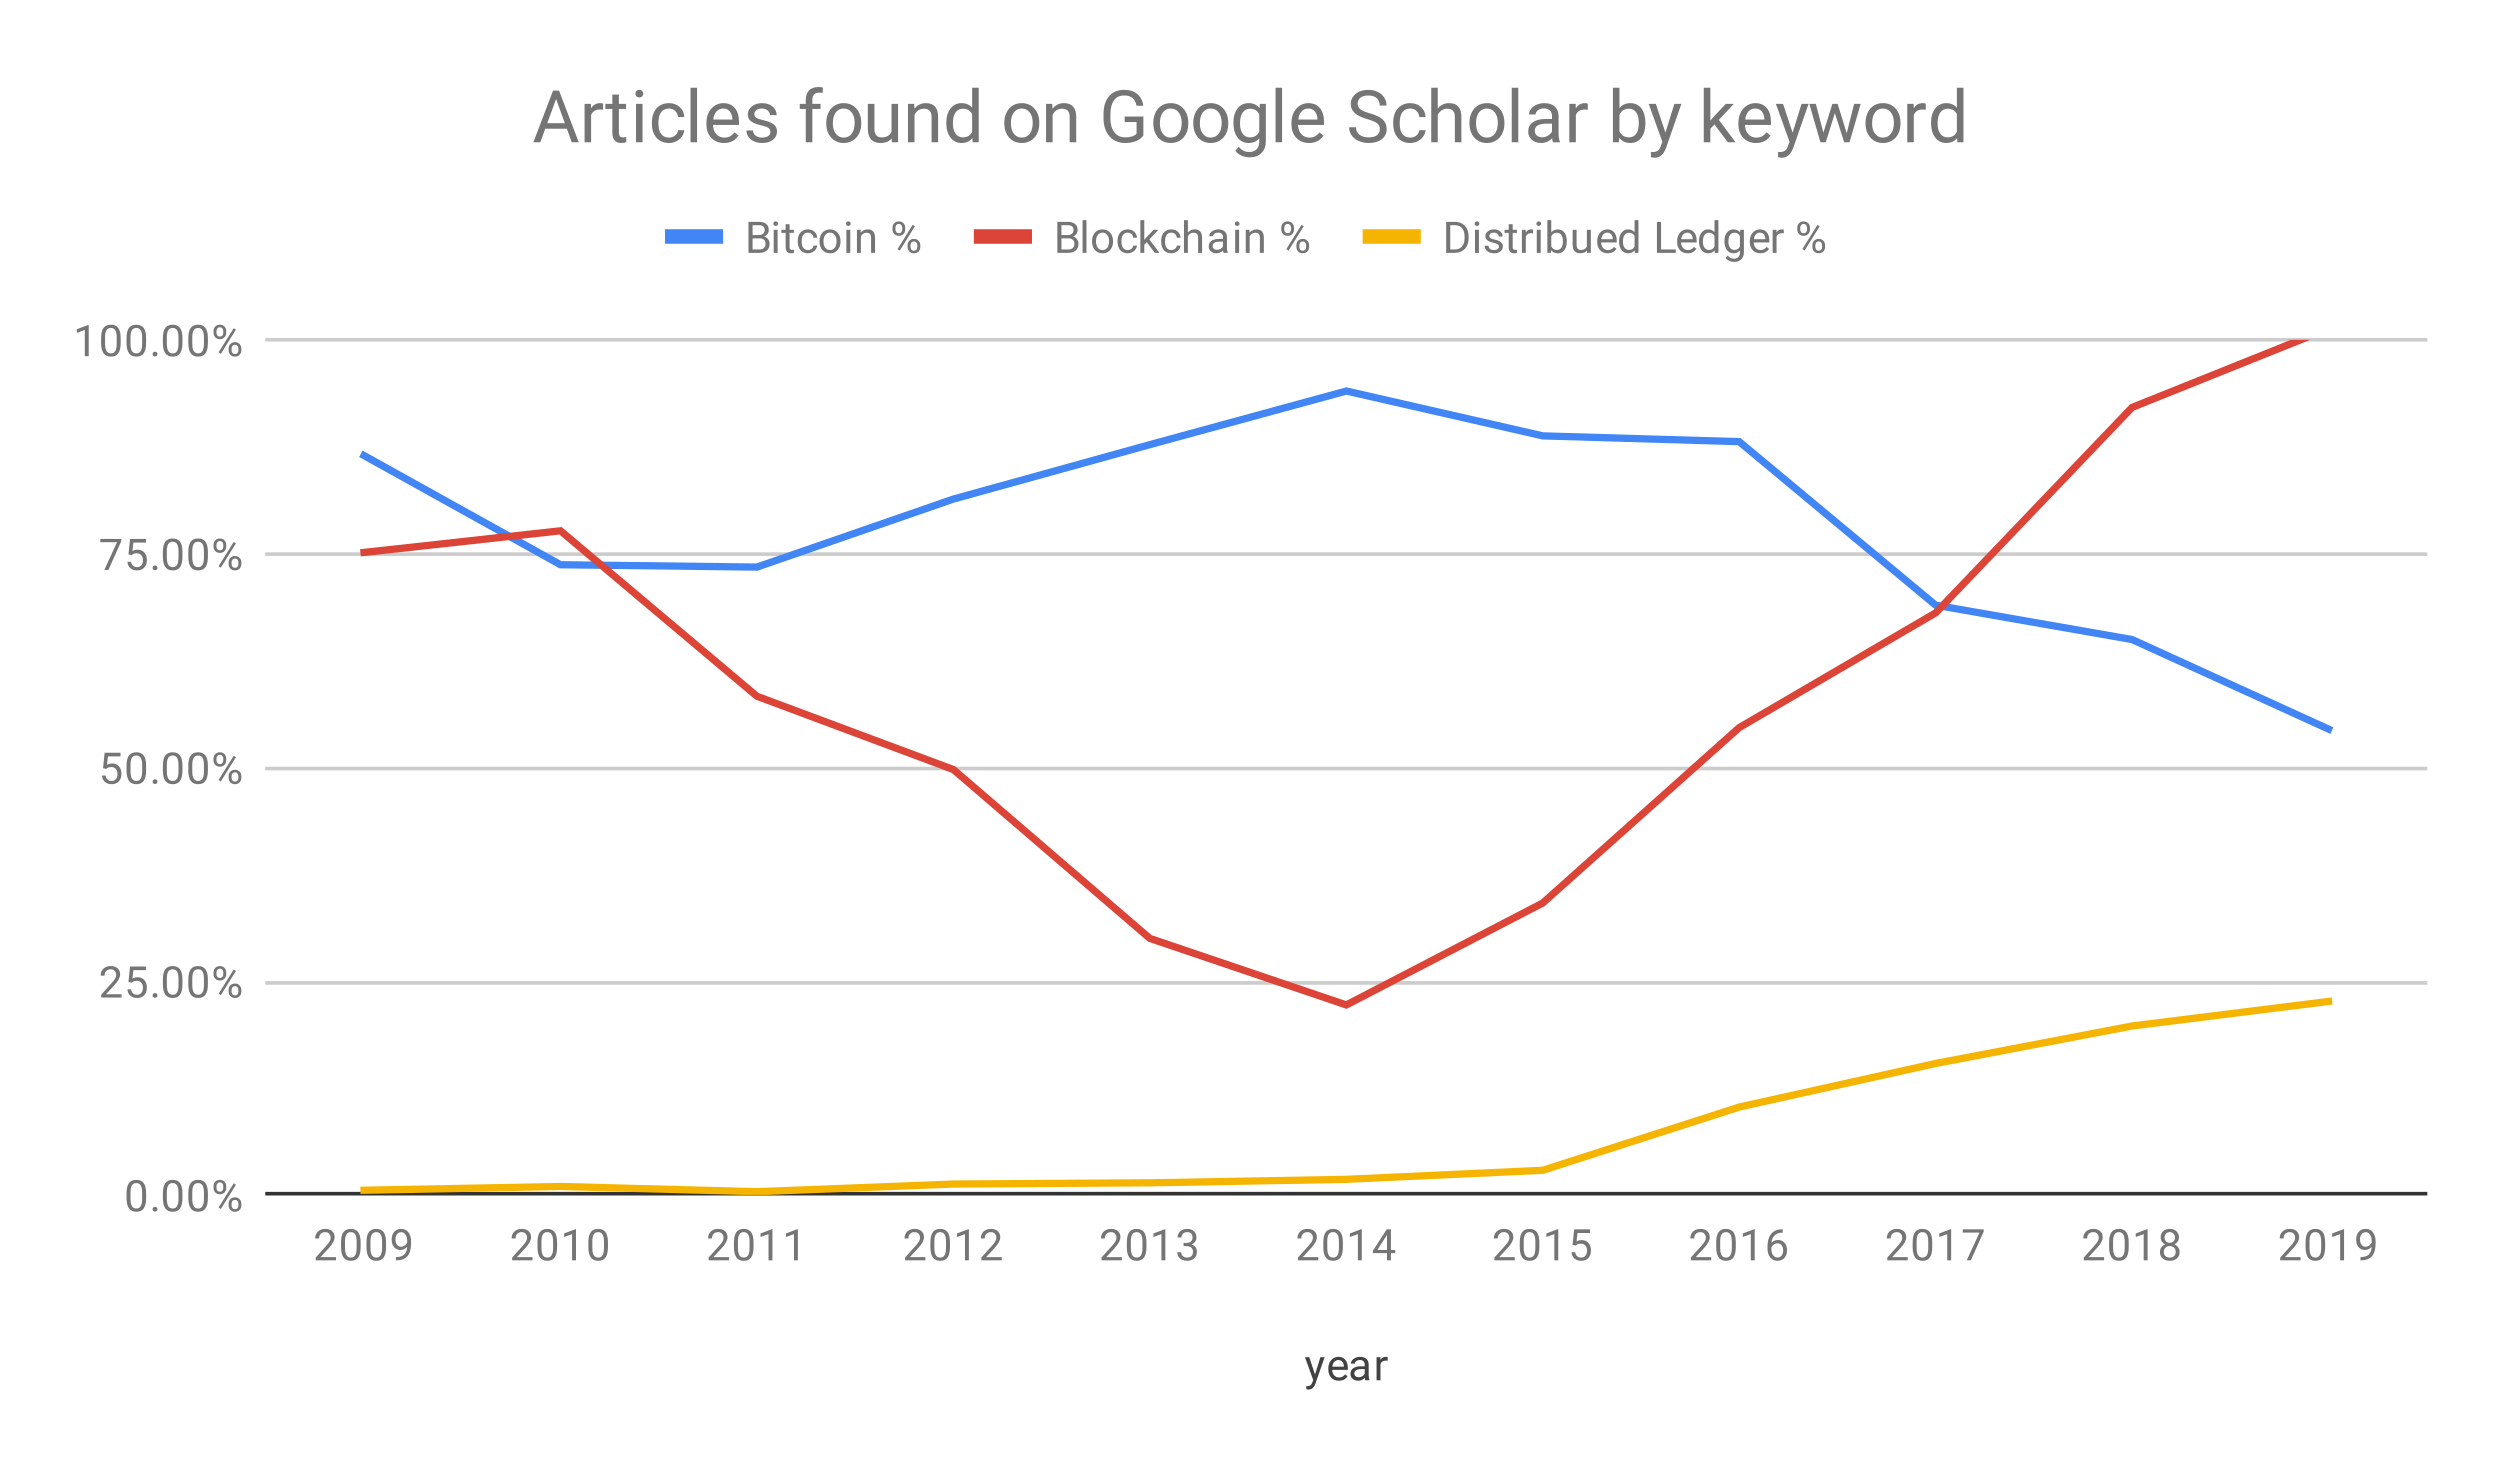 <svg version="1.1" viewBox="0.0 0.0 688.0 403.0" fill="none" stroke="none" stroke-linecap="square" stroke-miterlimit="10" width="688" height="403" xmlns:xlink="http://www.w3.org/1999/xlink" xmlns="http://www.w3.org/2000/svg"><path fill="#ffffff" d="M0 0L688.0 0L688.0 403.0L0 403.0L0 0Z" fill-rule="nonzero"/><path stroke="#333333" stroke-width="1.0" stroke-linecap="butt" d="M73.5 328.5L667.5 328.5" fill-rule="nonzero"/><path stroke="#cccccc" stroke-width="1.0" stroke-linecap="butt" d="M73.5 270.5L667.5 270.5" fill-rule="nonzero"/><path stroke="#cccccc" stroke-width="1.0" stroke-linecap="butt" d="M73.5 211.5L667.5 211.5" fill-rule="nonzero"/><path stroke="#cccccc" stroke-width="1.0" stroke-linecap="butt" d="M73.5 152.5L667.5 152.5" fill-rule="nonzero"/><path stroke="#cccccc" stroke-width="1.0" stroke-linecap="butt" d="M73.5 93.5L667.5 93.5" fill-rule="nonzero"/><clipPath id="id_0"><path d="M73.15 93.517L667.85 93.517L667.85 328.85L73.15 328.85L73.15 93.517Z" clip-rule="nonzero"/></clipPath><path stroke="#4285f4" stroke-width="2.0" stroke-linecap="butt" clip-path="url(#id_0)" d="M100.182 125.371L154.245 155.416L208.309 156.062L262.373 137.341L316.436 122.364L370.5 107.608L424.564 119.953L478.627 121.542L532.691 166.551L586.755 176.005L640.818 200.655" fill-rule="nonzero"/><path stroke="#db4437" stroke-width="2.0" stroke-linecap="butt" clip-path="url(#id_0)" d="M100.182 152.025L154.245 146.072L208.309 191.61L262.373 211.784L316.436 258.25L370.5 276.569L424.564 248.505L478.627 200.242L532.691 168.661L586.755 112.117L640.818 90.42" fill-rule="nonzero"/><path stroke="#f4b400" stroke-width="2.0" stroke-linecap="butt" clip-path="url(#id_0)" d="M100.182 327.55L154.245 326.514L208.309 327.95L262.373 325.848L316.436 325.51L370.5 324.552L424.564 322.06L478.627 304.664L532.691 292.657L586.755 282.349L640.818 275.59" fill-rule="nonzero"/><path fill="#000000" fill-opacity="0.0" clip-path="url(#id_0)" d="M103.182 125.371C103.182 127.028 101.839 128.371 100.182 128.371C98.525 128.371 97.182 127.028 97.182 125.371C97.182 123.714 98.525 122.371 100.182 122.371C101.839 122.371 103.182 123.714 103.182 125.371Z" fill-rule="nonzero"/><path fill="#000000" fill-opacity="0.0" clip-path="url(#id_0)" d="M157.245 155.416C157.245 157.073 155.902 158.416 154.245 158.416C152.589 158.416 151.245 157.073 151.245 155.416C151.245 153.759 152.589 152.416 154.245 152.416C155.902 152.416 157.245 153.759 157.245 155.416Z" fill-rule="nonzero"/><path fill="#000000" fill-opacity="0.0" clip-path="url(#id_0)" d="M211.309 156.062C211.309 157.719 209.966 159.062 208.309 159.062C206.652 159.062 205.309 157.719 205.309 156.062C205.309 154.405 206.652 153.062 208.309 153.062C209.966 153.062 211.309 154.405 211.309 156.062Z" fill-rule="nonzero"/><path fill="#000000" fill-opacity="0.0" clip-path="url(#id_0)" d="M265.373 137.341C265.373 138.998 264.03 140.341 262.373 140.341C260.716 140.341 259.373 138.998 259.373 137.341C259.373 135.685 260.716 134.341 262.373 134.341C264.03 134.341 265.373 135.685 265.373 137.341Z" fill-rule="nonzero"/><path fill="#000000" fill-opacity="0.0" clip-path="url(#id_0)" d="M319.436 122.364C319.436 124.021 318.093 125.364 316.436 125.364C314.779 125.364 313.436 124.021 313.436 122.364C313.436 120.707 314.779 119.364 316.436 119.364C318.093 119.364 319.436 120.707 319.436 122.364Z" fill-rule="nonzero"/><path fill="#000000" fill-opacity="0.0" clip-path="url(#id_0)" d="M373.5 107.608C373.5 109.265 372.157 110.608 370.5 110.608C368.843 110.608 367.5 109.265 367.5 107.608C367.5 105.952 368.843 104.608 370.5 104.608C372.157 104.608 373.5 105.952 373.5 107.608Z" fill-rule="nonzero"/><path fill="#000000" fill-opacity="0.0" clip-path="url(#id_0)" d="M427.564 119.953C427.564 121.61 426.221 122.953 424.564 122.953C422.907 122.953 421.564 121.61 421.564 119.953C421.564 118.296 422.907 116.953 424.564 116.953C426.221 116.953 427.564 118.296 427.564 119.953Z" fill-rule="nonzero"/><path fill="#000000" fill-opacity="0.0" clip-path="url(#id_0)" d="M481.627 121.542C481.627 123.199 480.284 124.542 478.627 124.542C476.97 124.542 475.627 123.199 475.627 121.542C475.627 119.885 476.97 118.542 478.627 118.542C480.284 118.542 481.627 119.885 481.627 121.542Z" fill-rule="nonzero"/><path fill="#000000" fill-opacity="0.0" clip-path="url(#id_0)" d="M535.691 166.551C535.691 168.208 534.348 169.551 532.691 169.551C531.034 169.551 529.691 168.208 529.691 166.551C529.691 164.894 531.034 163.551 532.691 163.551C534.348 163.551 535.691 164.894 535.691 166.551Z" fill-rule="nonzero"/><path fill="#000000" fill-opacity="0.0" clip-path="url(#id_0)" d="M589.755 176.005C589.755 177.661 588.411 179.005 586.755 179.005C585.098 179.005 583.755 177.661 583.755 176.005C583.755 174.348 585.098 173.005 586.755 173.005C588.411 173.005 589.755 174.348 589.755 176.005Z" fill-rule="nonzero"/><path fill="#000000" fill-opacity="0.0" clip-path="url(#id_0)" d="M643.818 200.655C643.818 202.312 642.475 203.655 640.818 203.655C639.161 203.655 637.818 202.312 637.818 200.655C637.818 198.998 639.161 197.655 640.818 197.655C642.475 197.655 643.818 198.998 643.818 200.655Z" fill-rule="nonzero"/><path fill="#000000" fill-opacity="0.0" clip-path="url(#id_0)" d="M103.182 152.025C103.182 153.682 101.839 155.025 100.182 155.025C98.525 155.025 97.182 153.682 97.182 152.025C97.182 150.368 98.525 149.025 100.182 149.025C101.839 149.025 103.182 150.368 103.182 152.025Z" fill-rule="nonzero"/><path fill="#000000" fill-opacity="0.0" clip-path="url(#id_0)" d="M157.245 146.072C157.245 147.729 155.902 149.072 154.245 149.072C152.589 149.072 151.245 147.729 151.245 146.072C151.245 144.416 152.589 143.072 154.245 143.072C155.902 143.072 157.245 144.416 157.245 146.072Z" fill-rule="nonzero"/><path fill="#000000" fill-opacity="0.0" clip-path="url(#id_0)" d="M211.309 191.61C211.309 193.267 209.966 194.61 208.309 194.61C206.652 194.61 205.309 193.267 205.309 191.61C205.309 189.953 206.652 188.61 208.309 188.61C209.966 188.61 211.309 189.953 211.309 191.61Z" fill-rule="nonzero"/><path fill="#000000" fill-opacity="0.0" clip-path="url(#id_0)" d="M265.373 211.784C265.373 213.441 264.03 214.784 262.373 214.784C260.716 214.784 259.373 213.441 259.373 211.784C259.373 210.127 260.716 208.784 262.373 208.784C264.03 208.784 265.373 210.127 265.373 211.784Z" fill-rule="nonzero"/><path fill="#000000" fill-opacity="0.0" clip-path="url(#id_0)" d="M319.436 258.25C319.436 259.907 318.093 261.25 316.436 261.25C314.779 261.25 313.436 259.907 313.436 258.25C313.436 256.593 314.779 255.25 316.436 255.25C318.093 255.25 319.436 256.593 319.436 258.25Z" fill-rule="nonzero"/><path fill="#000000" fill-opacity="0.0" clip-path="url(#id_0)" d="M373.5 276.569C373.5 278.226 372.157 279.569 370.5 279.569C368.843 279.569 367.5 278.226 367.5 276.569C367.5 274.913 368.843 273.569 370.5 273.569C372.157 273.569 373.5 274.913 373.5 276.569Z" fill-rule="nonzero"/><path fill="#000000" fill-opacity="0.0" clip-path="url(#id_0)" d="M427.564 248.505C427.564 250.162 426.221 251.505 424.564 251.505C422.907 251.505 421.564 250.162 421.564 248.505C421.564 246.848 422.907 245.505 424.564 245.505C426.221 245.505 427.564 246.848 427.564 248.505Z" fill-rule="nonzero"/><path fill="#000000" fill-opacity="0.0" clip-path="url(#id_0)" d="M481.627 200.242C481.627 201.899 480.284 203.242 478.627 203.242C476.97 203.242 475.627 201.899 475.627 200.242C475.627 198.585 476.97 197.242 478.627 197.242C480.284 197.242 481.627 198.585 481.627 200.242Z" fill-rule="nonzero"/><path fill="#000000" fill-opacity="0.0" clip-path="url(#id_0)" d="M535.691 168.661C535.691 170.318 534.348 171.661 532.691 171.661C531.034 171.661 529.691 170.318 529.691 168.661C529.691 167.004 531.034 165.661 532.691 165.661C534.348 165.661 535.691 167.004 535.691 168.661Z" fill-rule="nonzero"/><path fill="#000000" fill-opacity="0.0" clip-path="url(#id_0)" d="M589.755 112.117C589.755 113.774 588.411 115.117 586.755 115.117C585.098 115.117 583.755 113.774 583.755 112.117C583.755 110.46 585.098 109.117 586.755 109.117C588.411 109.117 589.755 110.46 589.755 112.117Z" fill-rule="nonzero"/><path fill="#000000" fill-opacity="0.0" clip-path="url(#id_0)" d="M643.818 90.42C643.818 92.077 642.475 93.42 640.818 93.42C639.161 93.42 637.818 92.077 637.818 90.42C637.818 88.763 639.161 87.42 640.818 87.42C642.475 87.42 643.818 88.763 643.818 90.42Z" fill-rule="nonzero"/><path fill="#000000" fill-opacity="0.0" clip-path="url(#id_0)" d="M103.182 327.55C103.182 329.207 101.839 330.55 100.182 330.55C98.525 330.55 97.182 329.207 97.182 327.55C97.182 325.893 98.525 324.55 100.182 324.55C101.839 324.55 103.182 325.893 103.182 327.55Z" fill-rule="nonzero"/><path fill="#000000" fill-opacity="0.0" clip-path="url(#id_0)" d="M157.245 326.514C157.245 328.171 155.902 329.514 154.245 329.514C152.589 329.514 151.245 328.171 151.245 326.514C151.245 324.857 152.589 323.514 154.245 323.514C155.902 323.514 157.245 324.857 157.245 326.514Z" fill-rule="nonzero"/><path fill="#000000" fill-opacity="0.0" clip-path="url(#id_0)" d="M211.309 327.95C211.309 329.607 209.966 330.95 208.309 330.95C206.652 330.95 205.309 329.607 205.309 327.95C205.309 326.293 206.652 324.95 208.309 324.95C209.966 324.95 211.309 326.293 211.309 327.95Z" fill-rule="nonzero"/><path fill="#000000" fill-opacity="0.0" clip-path="url(#id_0)" d="M265.373 325.848C265.373 327.505 264.03 328.848 262.373 328.848C260.716 328.848 259.373 327.505 259.373 325.848C259.373 324.191 260.716 322.848 262.373 322.848C264.03 322.848 265.373 324.191 265.373 325.848Z" fill-rule="nonzero"/><path fill="#000000" fill-opacity="0.0" clip-path="url(#id_0)" d="M319.436 325.51C319.436 327.167 318.093 328.51 316.436 328.51C314.779 328.51 313.436 327.167 313.436 325.51C313.436 323.853 314.779 322.51 316.436 322.51C318.093 322.51 319.436 323.853 319.436 325.51Z" fill-rule="nonzero"/><path fill="#000000" fill-opacity="0.0" clip-path="url(#id_0)" d="M373.5 324.552C373.5 326.209 372.157 327.552 370.5 327.552C368.843 327.552 367.5 326.209 367.5 324.552C367.5 322.895 368.843 321.552 370.5 321.552C372.157 321.552 373.5 322.895 373.5 324.552Z" fill-rule="nonzero"/><path fill="#000000" fill-opacity="0.0" clip-path="url(#id_0)" d="M427.564 322.06C427.564 323.716 426.221 325.06 424.564 325.06C422.907 325.06 421.564 323.716 421.564 322.06C421.564 320.403 422.907 319.06 424.564 319.06C426.221 319.06 427.564 320.403 427.564 322.06Z" fill-rule="nonzero"/><path fill="#000000" fill-opacity="0.0" clip-path="url(#id_0)" d="M481.627 304.664C481.627 306.321 480.284 307.664 478.627 307.664C476.97 307.664 475.627 306.321 475.627 304.664C475.627 303.007 476.97 301.664 478.627 301.664C480.284 301.664 481.627 303.007 481.627 304.664Z" fill-rule="nonzero"/><path fill="#000000" fill-opacity="0.0" clip-path="url(#id_0)" d="M535.691 292.657C535.691 294.314 534.348 295.657 532.691 295.657C531.034 295.657 529.691 294.314 529.691 292.657C529.691 291 531.034 289.657 532.691 289.657C534.348 289.657 535.691 291 535.691 292.657Z" fill-rule="nonzero"/><path fill="#000000" fill-opacity="0.0" clip-path="url(#id_0)" d="M589.755 282.349C589.755 284.006 588.411 285.349 586.755 285.349C585.098 285.349 583.755 284.006 583.755 282.349C583.755 280.693 585.098 279.349 586.755 279.349C588.411 279.349 589.755 280.693 589.755 282.349Z" fill-rule="nonzero"/><path fill="#000000" fill-opacity="0.0" clip-path="url(#id_0)" d="M643.818 275.59C643.818 277.247 642.475 278.59 640.818 278.59C639.161 278.59 637.818 277.247 637.818 275.59C637.818 273.933 639.161 272.59 640.818 272.59C642.475 272.59 643.818 273.933 643.818 275.59Z" fill-rule="nonzero"/><path fill="#424242" d="M361.891 378.256L363.375 373.506L364.531 373.506L361.984 380.834Q361.391 382.413 360.109 382.413L359.891 382.397L359.5 382.319L359.5 381.444L359.781 381.459Q360.344 381.459 360.641 381.241Q360.953 381.022 361.156 380.428L361.391 379.772L359.125 373.506L360.312 373.506L361.891 378.256ZM368.453 379.975Q367.156 379.975 366.344 379.131Q365.547 378.272 365.547 376.85L365.547 376.663Q365.547 375.709 365.906 374.975Q366.266 374.225 366.906 373.819Q367.562 373.397 368.312 373.397Q369.547 373.397 370.234 374.209Q370.922 375.022 370.922 376.538L370.922 376.991L366.625 376.991Q366.656 377.928 367.172 378.506Q367.703 379.084 368.516 379.084Q369.078 379.084 369.469 378.85Q369.875 378.616 370.188 378.225L370.844 378.741Q370.047 379.975 368.453 379.975ZM368.312 374.288Q367.656 374.288 367.203 374.772Q366.766 375.241 366.672 376.1L369.844 376.1L369.844 376.022Q369.797 375.194 369.391 374.741Q369.0 374.288 368.312 374.288ZM375.734 379.85Q375.641 379.663 375.578 379.178Q374.828 379.975 373.781 379.975Q372.844 379.975 372.234 379.444Q371.641 378.913 371.641 378.084Q371.641 377.1 372.391 376.553Q373.141 376.006 374.516 376.006L375.562 376.006L375.562 375.506Q375.562 374.944 375.219 374.616Q374.891 374.272 374.219 374.272Q373.641 374.272 373.25 374.569Q372.859 374.85 372.859 375.272L371.766 375.272Q371.766 374.788 372.094 374.35Q372.438 373.913 373.016 373.663Q373.594 373.397 374.281 373.397Q375.391 373.397 376.0 373.944Q376.625 374.491 376.656 375.444L376.656 378.366Q376.656 379.241 376.875 379.756L376.875 379.85L375.734 379.85ZM373.938 379.022Q374.453 379.022 374.906 378.756Q375.359 378.491 375.562 378.069L375.562 376.772L374.719 376.772Q372.719 376.772 372.719 377.944Q372.719 378.444 373.062 378.741Q373.406 379.022 373.938 379.022ZM381.891 374.475Q381.641 374.444 381.359 374.444Q380.281 374.444 379.906 375.35L379.906 379.85L378.828 379.85L378.828 373.506L379.875 373.506L379.891 374.241Q380.422 373.397 381.406 373.397Q381.719 373.397 381.891 373.475L381.891 374.475Z" fill-rule="nonzero"/><path fill="#757575" d="M40.212 329.709Q40.212 331.616 39.556 332.553Q38.916 333.475 37.525 333.475Q36.166 333.475 35.509 332.569Q34.853 331.663 34.822 329.85L34.822 328.413Q34.822 326.522 35.462 325.616Q36.119 324.694 37.509 324.694Q38.884 324.694 39.541 325.584Q40.197 326.459 40.212 328.303L40.212 329.709ZM39.119 328.225Q39.119 326.85 38.728 326.225Q38.353 325.584 37.509 325.584Q36.681 325.584 36.291 326.225Q35.916 326.85 35.916 328.147L35.916 329.881Q35.916 331.256 36.306 331.928Q36.712 332.584 37.525 332.584Q38.322 332.584 38.712 331.959Q39.103 331.334 39.119 330.006L39.119 328.225ZM41.994 332.788Q41.994 332.506 42.15 332.319Q42.322 332.131 42.65 332.131Q42.994 332.131 43.166 332.319Q43.337 332.506 43.337 332.788Q43.337 333.053 43.166 333.241Q42.994 333.413 42.65 333.413Q42.322 333.413 42.15 333.241Q41.994 333.053 41.994 332.788ZM50.212 329.709Q50.212 331.616 49.556 332.553Q48.916 333.475 47.525 333.475Q46.166 333.475 45.509 332.569Q44.853 331.663 44.822 329.85L44.822 328.413Q44.822 326.522 45.462 325.616Q46.119 324.694 47.509 324.694Q48.884 324.694 49.541 325.584Q50.197 326.459 50.212 328.303L50.212 329.709ZM49.119 328.225Q49.119 326.85 48.728 326.225Q48.353 325.584 47.509 325.584Q46.681 325.584 46.291 326.225Q45.916 326.85 45.916 328.147L45.916 329.881Q45.916 331.256 46.306 331.928Q46.712 332.584 47.525 332.584Q48.322 332.584 48.712 331.959Q49.103 331.334 49.119 330.006L49.119 328.225ZM57.212 329.709Q57.212 331.616 56.556 332.553Q55.916 333.475 54.525 333.475Q53.166 333.475 52.509 332.569Q51.853 331.663 51.822 329.85L51.822 328.413Q51.822 326.522 52.462 325.616Q53.119 324.694 54.509 324.694Q55.884 324.694 56.541 325.584Q57.197 326.459 57.212 328.303L57.212 329.709ZM56.119 328.225Q56.119 326.85 55.728 326.225Q55.353 325.584 54.509 325.584Q53.681 325.584 53.291 326.225Q52.916 326.85 52.916 328.147L52.916 329.881Q52.916 331.256 53.306 331.928Q53.712 332.584 54.525 332.584Q55.322 332.584 55.712 331.959Q56.103 331.334 56.119 330.006L56.119 328.225ZM58.759 326.459Q58.759 325.694 59.244 325.194Q59.744 324.694 60.509 324.694Q61.291 324.694 61.775 325.194Q62.259 325.694 62.259 326.491L62.259 326.913Q62.259 327.678 61.759 328.178Q61.275 328.663 60.525 328.663Q59.759 328.663 59.259 328.178Q58.759 327.678 58.759 326.866L58.759 326.459ZM59.572 326.913Q59.572 327.366 59.822 327.663Q60.087 327.959 60.525 327.959Q60.947 327.959 61.197 327.678Q61.447 327.381 61.447 326.881L61.447 326.459Q61.447 326.006 61.197 325.709Q60.947 325.397 60.509 325.397Q60.072 325.397 59.822 325.709Q59.572 326.006 59.572 326.475L59.572 326.913ZM62.916 331.256Q62.916 330.491 63.4 330.006Q63.9 329.506 64.666 329.506Q65.431 329.506 65.916 330.006Q66.416 330.491 66.416 331.303L66.416 331.709Q66.416 332.475 65.931 332.975Q65.447 333.475 64.681 333.475Q63.916 333.475 63.416 332.991Q62.916 332.491 62.916 331.678L62.916 331.256ZM63.728 331.709Q63.728 332.178 63.978 332.475Q64.244 332.772 64.681 332.772Q65.103 332.772 65.353 332.491Q65.603 332.194 65.603 331.694L65.603 331.256Q65.603 330.788 65.338 330.506Q65.088 330.209 64.666 330.209Q64.244 330.209 63.978 330.506Q63.728 330.788 63.728 331.288L63.728 331.709ZM60.775 332.709L60.15 332.319L64.322 325.647L64.931 326.038L60.775 332.709Z" fill-rule="nonzero"/><path fill="#757575" d="M33.447 274.517L27.853 274.517L27.853 273.735L30.806 270.454Q31.462 269.704 31.712 269.251Q31.962 268.782 31.962 268.282Q31.962 267.61 31.556 267.189Q31.166 266.751 30.478 266.751Q29.681 266.751 29.228 267.22Q28.775 267.673 28.775 268.501L27.697 268.501Q27.697 267.314 28.447 266.595Q29.212 265.86 30.478 265.86Q31.681 265.86 32.369 266.485Q33.056 267.11 33.056 268.157Q33.056 269.407 31.447 271.157L29.166 273.626L33.447 273.626L33.447 274.517ZM35.353 270.235L35.791 265.985L40.166 265.985L40.166 266.985L36.712 266.985L36.447 269.314Q37.087 268.939 37.884 268.939Q39.041 268.939 39.728 269.72Q40.416 270.485 40.416 271.798Q40.416 273.11 39.697 273.876Q38.994 274.642 37.712 274.642Q36.587 274.642 35.869 274.017Q35.15 273.376 35.056 272.267L36.072 272.267Q36.181 273.001 36.603 273.376Q37.025 273.751 37.712 273.751Q38.462 273.751 38.9 273.235Q39.337 272.72 39.337 271.814Q39.337 270.954 38.869 270.439Q38.4 269.923 37.619 269.923Q36.916 269.923 36.509 270.22L36.228 270.454L35.353 270.235ZM41.994 273.954Q41.994 273.673 42.15 273.485Q42.322 273.298 42.65 273.298Q42.994 273.298 43.166 273.485Q43.337 273.673 43.337 273.954Q43.337 274.22 43.166 274.407Q42.994 274.579 42.65 274.579Q42.322 274.579 42.15 274.407Q41.994 274.22 41.994 273.954ZM50.212 270.876Q50.212 272.782 49.556 273.72Q48.916 274.642 47.525 274.642Q46.166 274.642 45.509 273.735Q44.853 272.829 44.822 271.017L44.822 269.579Q44.822 267.689 45.462 266.782Q46.119 265.86 47.509 265.86Q48.884 265.86 49.541 266.751Q50.197 267.626 50.212 269.47L50.212 270.876ZM49.119 269.392Q49.119 268.017 48.728 267.392Q48.353 266.751 47.509 266.751Q46.681 266.751 46.291 267.392Q45.916 268.017 45.916 269.314L45.916 271.048Q45.916 272.423 46.306 273.095Q46.712 273.751 47.525 273.751Q48.322 273.751 48.712 273.126Q49.103 272.501 49.119 271.173L49.119 269.392ZM57.212 270.876Q57.212 272.782 56.556 273.72Q55.916 274.642 54.525 274.642Q53.166 274.642 52.509 273.735Q51.853 272.829 51.822 271.017L51.822 269.579Q51.822 267.689 52.462 266.782Q53.119 265.86 54.509 265.86Q55.884 265.86 56.541 266.751Q57.197 267.626 57.212 269.47L57.212 270.876ZM56.119 269.392Q56.119 268.017 55.728 267.392Q55.353 266.751 54.509 266.751Q53.681 266.751 53.291 267.392Q52.916 268.017 52.916 269.314L52.916 271.048Q52.916 272.423 53.306 273.095Q53.712 273.751 54.525 273.751Q55.322 273.751 55.712 273.126Q56.103 272.501 56.119 271.173L56.119 269.392ZM58.759 267.626Q58.759 266.86 59.244 266.36Q59.744 265.86 60.509 265.86Q61.291 265.86 61.775 266.36Q62.259 266.86 62.259 267.657L62.259 268.079Q62.259 268.845 61.759 269.345Q61.275 269.829 60.525 269.829Q59.759 269.829 59.259 269.345Q58.759 268.845 58.759 268.032L58.759 267.626ZM59.572 268.079Q59.572 268.532 59.822 268.829Q60.087 269.126 60.525 269.126Q60.947 269.126 61.197 268.845Q61.447 268.548 61.447 268.048L61.447 267.626Q61.447 267.173 61.197 266.876Q60.947 266.564 60.509 266.564Q60.072 266.564 59.822 266.876Q59.572 267.173 59.572 267.642L59.572 268.079ZM62.916 272.423Q62.916 271.657 63.4 271.173Q63.9 270.673 64.666 270.673Q65.431 270.673 65.916 271.173Q66.416 271.657 66.416 272.47L66.416 272.876Q66.416 273.642 65.931 274.142Q65.447 274.642 64.681 274.642Q63.916 274.642 63.416 274.157Q62.916 273.657 62.916 272.845L62.916 272.423ZM63.728 272.876Q63.728 273.345 63.978 273.642Q64.244 273.939 64.681 273.939Q65.103 273.939 65.353 273.657Q65.603 273.36 65.603 272.86L65.603 272.423Q65.603 271.954 65.338 271.673Q65.088 271.376 64.666 271.376Q64.244 271.376 63.978 271.673Q63.728 271.954 63.728 272.454L63.728 272.876ZM60.775 273.876L60.15 273.485L64.322 266.814L64.931 267.204L60.775 273.876Z" fill-rule="nonzero"/><path fill="#757575" d="M28.353 211.402L28.791 207.152L33.166 207.152L33.166 208.152L29.712 208.152L29.447 210.48Q30.087 210.105 30.884 210.105Q32.041 210.105 32.728 210.886Q33.416 211.652 33.416 212.965Q33.416 214.277 32.697 215.043Q31.994 215.808 30.712 215.808Q29.587 215.808 28.869 215.183Q28.15 214.543 28.056 213.433L29.072 213.433Q29.181 214.168 29.603 214.543Q30.025 214.918 30.712 214.918Q31.462 214.918 31.9 214.402Q32.337 213.886 32.337 212.98Q32.337 212.121 31.869 211.605Q31.4 211.09 30.619 211.09Q29.916 211.09 29.509 211.386L29.228 211.621L28.353 211.402ZM40.212 212.043Q40.212 213.949 39.556 214.886Q38.916 215.808 37.525 215.808Q36.166 215.808 35.509 214.902Q34.853 213.996 34.822 212.183L34.822 210.746Q34.822 208.855 35.462 207.949Q36.119 207.027 37.509 207.027Q38.884 207.027 39.541 207.918Q40.197 208.793 40.212 210.636L40.212 212.043ZM39.119 210.558Q39.119 209.183 38.728 208.558Q38.353 207.918 37.509 207.918Q36.681 207.918 36.291 208.558Q35.916 209.183 35.916 210.48L35.916 212.215Q35.916 213.59 36.306 214.261Q36.712 214.918 37.525 214.918Q38.322 214.918 38.712 214.293Q39.103 213.668 39.119 212.34L39.119 210.558ZM41.994 215.121Q41.994 214.84 42.15 214.652Q42.322 214.465 42.65 214.465Q42.994 214.465 43.166 214.652Q43.337 214.84 43.337 215.121Q43.337 215.386 43.166 215.574Q42.994 215.746 42.65 215.746Q42.322 215.746 42.15 215.574Q41.994 215.386 41.994 215.121ZM50.212 212.043Q50.212 213.949 49.556 214.886Q48.916 215.808 47.525 215.808Q46.166 215.808 45.509 214.902Q44.853 213.996 44.822 212.183L44.822 210.746Q44.822 208.855 45.462 207.949Q46.119 207.027 47.509 207.027Q48.884 207.027 49.541 207.918Q50.197 208.793 50.212 210.636L50.212 212.043ZM49.119 210.558Q49.119 209.183 48.728 208.558Q48.353 207.918 47.509 207.918Q46.681 207.918 46.291 208.558Q45.916 209.183 45.916 210.48L45.916 212.215Q45.916 213.59 46.306 214.261Q46.712 214.918 47.525 214.918Q48.322 214.918 48.712 214.293Q49.103 213.668 49.119 212.34L49.119 210.558ZM57.212 212.043Q57.212 213.949 56.556 214.886Q55.916 215.808 54.525 215.808Q53.166 215.808 52.509 214.902Q51.853 213.996 51.822 212.183L51.822 210.746Q51.822 208.855 52.462 207.949Q53.119 207.027 54.509 207.027Q55.884 207.027 56.541 207.918Q57.197 208.793 57.212 210.636L57.212 212.043ZM56.119 210.558Q56.119 209.183 55.728 208.558Q55.353 207.918 54.509 207.918Q53.681 207.918 53.291 208.558Q52.916 209.183 52.916 210.48L52.916 212.215Q52.916 213.59 53.306 214.261Q53.712 214.918 54.525 214.918Q55.322 214.918 55.712 214.293Q56.103 213.668 56.119 212.34L56.119 210.558ZM58.759 208.793Q58.759 208.027 59.244 207.527Q59.744 207.027 60.509 207.027Q61.291 207.027 61.775 207.527Q62.259 208.027 62.259 208.824L62.259 209.246Q62.259 210.011 61.759 210.511Q61.275 210.996 60.525 210.996Q59.759 210.996 59.259 210.511Q58.759 210.011 58.759 209.199L58.759 208.793ZM59.572 209.246Q59.572 209.699 59.822 209.996Q60.087 210.293 60.525 210.293Q60.947 210.293 61.197 210.011Q61.447 209.715 61.447 209.215L61.447 208.793Q61.447 208.34 61.197 208.043Q60.947 207.73 60.509 207.73Q60.072 207.73 59.822 208.043Q59.572 208.34 59.572 208.808L59.572 209.246ZM62.916 213.59Q62.916 212.824 63.4 212.34Q63.9 211.84 64.666 211.84Q65.431 211.84 65.916 212.34Q66.416 212.824 66.416 213.636L66.416 214.043Q66.416 214.808 65.931 215.308Q65.447 215.808 64.681 215.808Q63.916 215.808 63.416 215.324Q62.916 214.824 62.916 214.011L62.916 213.59ZM63.728 214.043Q63.728 214.511 63.978 214.808Q64.244 215.105 64.681 215.105Q65.103 215.105 65.353 214.824Q65.603 214.527 65.603 214.027L65.603 213.59Q65.603 213.121 65.338 212.84Q65.088 212.543 64.666 212.543Q64.244 212.543 63.978 212.84Q63.728 213.121 63.728 213.621L63.728 214.043ZM60.775 215.043L60.15 214.652L64.322 207.98L64.931 208.371L60.775 215.043Z" fill-rule="nonzero"/><path fill="#757575" d="M33.369 148.928L29.837 156.85L28.697 156.85L32.212 149.209L27.603 149.209L27.603 148.319L33.369 148.319L33.369 148.928ZM35.353 152.569L35.791 148.319L40.166 148.319L40.166 149.319L36.712 149.319L36.447 151.647Q37.087 151.272 37.884 151.272Q39.041 151.272 39.728 152.053Q40.416 152.819 40.416 154.131Q40.416 155.444 39.697 156.209Q38.994 156.975 37.712 156.975Q36.587 156.975 35.869 156.35Q35.15 155.709 35.056 154.6L36.072 154.6Q36.181 155.334 36.603 155.709Q37.025 156.084 37.712 156.084Q38.462 156.084 38.9 155.569Q39.337 155.053 39.337 154.147Q39.337 153.287 38.869 152.772Q38.4 152.256 37.619 152.256Q36.916 152.256 36.509 152.553L36.228 152.787L35.353 152.569ZM41.994 156.287Q41.994 156.006 42.15 155.819Q42.322 155.631 42.65 155.631Q42.994 155.631 43.166 155.819Q43.337 156.006 43.337 156.287Q43.337 156.553 43.166 156.741Q42.994 156.912 42.65 156.912Q42.322 156.912 42.15 156.741Q41.994 156.553 41.994 156.287ZM50.212 153.209Q50.212 155.116 49.556 156.053Q48.916 156.975 47.525 156.975Q46.166 156.975 45.509 156.069Q44.853 155.162 44.822 153.35L44.822 151.912Q44.822 150.022 45.462 149.116Q46.119 148.194 47.509 148.194Q48.884 148.194 49.541 149.084Q50.197 149.959 50.212 151.803L50.212 153.209ZM49.119 151.725Q49.119 150.35 48.728 149.725Q48.353 149.084 47.509 149.084Q46.681 149.084 46.291 149.725Q45.916 150.35 45.916 151.647L45.916 153.381Q45.916 154.756 46.306 155.428Q46.712 156.084 47.525 156.084Q48.322 156.084 48.712 155.459Q49.103 154.834 49.119 153.506L49.119 151.725ZM57.212 153.209Q57.212 155.116 56.556 156.053Q55.916 156.975 54.525 156.975Q53.166 156.975 52.509 156.069Q51.853 155.162 51.822 153.35L51.822 151.912Q51.822 150.022 52.462 149.116Q53.119 148.194 54.509 148.194Q55.884 148.194 56.541 149.084Q57.197 149.959 57.212 151.803L57.212 153.209ZM56.119 151.725Q56.119 150.35 55.728 149.725Q55.353 149.084 54.509 149.084Q53.681 149.084 53.291 149.725Q52.916 150.35 52.916 151.647L52.916 153.381Q52.916 154.756 53.306 155.428Q53.712 156.084 54.525 156.084Q55.322 156.084 55.712 155.459Q56.103 154.834 56.119 153.506L56.119 151.725ZM58.759 149.959Q58.759 149.194 59.244 148.694Q59.744 148.194 60.509 148.194Q61.291 148.194 61.775 148.694Q62.259 149.194 62.259 149.991L62.259 150.412Q62.259 151.178 61.759 151.678Q61.275 152.162 60.525 152.162Q59.759 152.162 59.259 151.678Q58.759 151.178 58.759 150.366L58.759 149.959ZM59.572 150.412Q59.572 150.866 59.822 151.162Q60.087 151.459 60.525 151.459Q60.947 151.459 61.197 151.178Q61.447 150.881 61.447 150.381L61.447 149.959Q61.447 149.506 61.197 149.209Q60.947 148.897 60.509 148.897Q60.072 148.897 59.822 149.209Q59.572 149.506 59.572 149.975L59.572 150.412ZM62.916 154.756Q62.916 153.991 63.4 153.506Q63.9 153.006 64.666 153.006Q65.431 153.006 65.916 153.506Q66.416 153.991 66.416 154.803L66.416 155.209Q66.416 155.975 65.931 156.475Q65.447 156.975 64.681 156.975Q63.916 156.975 63.416 156.491Q62.916 155.991 62.916 155.178L62.916 154.756ZM63.728 155.209Q63.728 155.678 63.978 155.975Q64.244 156.272 64.681 156.272Q65.103 156.272 65.353 155.991Q65.603 155.694 65.603 155.194L65.603 154.756Q65.603 154.287 65.338 154.006Q65.088 153.709 64.666 153.709Q64.244 153.709 63.978 154.006Q63.728 154.287 63.728 154.787L63.728 155.209ZM60.775 156.209L60.15 155.819L64.322 149.147L64.931 149.537L60.775 156.209Z" fill-rule="nonzero"/><path fill="#757575" d="M24.416 98.017L23.337 98.017L23.337 90.798L21.15 91.595L21.15 90.61L24.259 89.439L24.416 89.439L24.416 98.017ZM33.212 94.376Q33.212 96.282 32.556 97.22Q31.916 98.142 30.525 98.142Q29.166 98.142 28.509 97.235Q27.853 96.329 27.822 94.517L27.822 93.079Q27.822 91.189 28.462 90.282Q29.119 89.36 30.509 89.36Q31.884 89.36 32.541 90.251Q33.197 91.126 33.212 92.97L33.212 94.376ZM32.119 92.892Q32.119 91.517 31.728 90.892Q31.353 90.251 30.509 90.251Q29.681 90.251 29.291 90.892Q28.916 91.517 28.916 92.814L28.916 94.548Q28.916 95.923 29.306 96.595Q29.712 97.251 30.525 97.251Q31.322 97.251 31.712 96.626Q32.103 96.001 32.119 94.673L32.119 92.892ZM40.212 94.376Q40.212 96.282 39.556 97.22Q38.916 98.142 37.525 98.142Q36.166 98.142 35.509 97.235Q34.853 96.329 34.822 94.517L34.822 93.079Q34.822 91.189 35.462 90.282Q36.119 89.36 37.509 89.36Q38.884 89.36 39.541 90.251Q40.197 91.126 40.212 92.97L40.212 94.376ZM39.119 92.892Q39.119 91.517 38.728 90.892Q38.353 90.251 37.509 90.251Q36.681 90.251 36.291 90.892Q35.916 91.517 35.916 92.814L35.916 94.548Q35.916 95.923 36.306 96.595Q36.712 97.251 37.525 97.251Q38.322 97.251 38.712 96.626Q39.103 96.001 39.119 94.673L39.119 92.892ZM41.994 97.454Q41.994 97.173 42.15 96.985Q42.322 96.798 42.65 96.798Q42.994 96.798 43.166 96.985Q43.337 97.173 43.337 97.454Q43.337 97.72 43.166 97.907Q42.994 98.079 42.65 98.079Q42.322 98.079 42.15 97.907Q41.994 97.72 41.994 97.454ZM50.212 94.376Q50.212 96.282 49.556 97.22Q48.916 98.142 47.525 98.142Q46.166 98.142 45.509 97.235Q44.853 96.329 44.822 94.517L44.822 93.079Q44.822 91.189 45.462 90.282Q46.119 89.36 47.509 89.36Q48.884 89.36 49.541 90.251Q50.197 91.126 50.212 92.97L50.212 94.376ZM49.119 92.892Q49.119 91.517 48.728 90.892Q48.353 90.251 47.509 90.251Q46.681 90.251 46.291 90.892Q45.916 91.517 45.916 92.814L45.916 94.548Q45.916 95.923 46.306 96.595Q46.712 97.251 47.525 97.251Q48.322 97.251 48.712 96.626Q49.103 96.001 49.119 94.673L49.119 92.892ZM57.212 94.376Q57.212 96.282 56.556 97.22Q55.916 98.142 54.525 98.142Q53.166 98.142 52.509 97.235Q51.853 96.329 51.822 94.517L51.822 93.079Q51.822 91.189 52.462 90.282Q53.119 89.36 54.509 89.36Q55.884 89.36 56.541 90.251Q57.197 91.126 57.212 92.97L57.212 94.376ZM56.119 92.892Q56.119 91.517 55.728 90.892Q55.353 90.251 54.509 90.251Q53.681 90.251 53.291 90.892Q52.916 91.517 52.916 92.814L52.916 94.548Q52.916 95.923 53.306 96.595Q53.712 97.251 54.525 97.251Q55.322 97.251 55.712 96.626Q56.103 96.001 56.119 94.673L56.119 92.892ZM58.759 91.126Q58.759 90.36 59.244 89.86Q59.744 89.36 60.509 89.36Q61.291 89.36 61.775 89.86Q62.259 90.36 62.259 91.157L62.259 91.579Q62.259 92.345 61.759 92.845Q61.275 93.329 60.525 93.329Q59.759 93.329 59.259 92.845Q58.759 92.345 58.759 91.532L58.759 91.126ZM59.572 91.579Q59.572 92.032 59.822 92.329Q60.087 92.626 60.525 92.626Q60.947 92.626 61.197 92.345Q61.447 92.048 61.447 91.548L61.447 91.126Q61.447 90.673 61.197 90.376Q60.947 90.064 60.509 90.064Q60.072 90.064 59.822 90.376Q59.572 90.673 59.572 91.142L59.572 91.579ZM62.916 95.923Q62.916 95.157 63.4 94.673Q63.9 94.173 64.666 94.173Q65.431 94.173 65.916 94.673Q66.416 95.157 66.416 95.97L66.416 96.376Q66.416 97.142 65.931 97.642Q65.447 98.142 64.681 98.142Q63.916 98.142 63.416 97.657Q62.916 97.157 62.916 96.345L62.916 95.923ZM63.728 96.376Q63.728 96.845 63.978 97.142Q64.244 97.439 64.681 97.439Q65.103 97.439 65.353 97.157Q65.603 96.86 65.603 96.36L65.603 95.923Q65.603 95.454 65.338 95.173Q65.088 94.876 64.666 94.876Q64.244 94.876 63.978 95.173Q63.728 95.454 63.728 95.954L63.728 96.376ZM60.775 97.376L60.15 96.985L64.322 90.314L64.931 90.704L60.775 97.376Z" fill-rule="nonzero"/><path fill="#757575" d="M92.479 346.85L86.885 346.85L86.885 346.069L89.838 342.788Q90.494 342.038 90.744 341.584Q90.994 341.116 90.994 340.616Q90.994 339.944 90.588 339.522Q90.197 339.084 89.51 339.084Q88.713 339.084 88.26 339.553Q87.807 340.006 87.807 340.834L86.729 340.834Q86.729 339.647 87.479 338.928Q88.244 338.194 89.51 338.194Q90.713 338.194 91.401 338.819Q92.088 339.444 92.088 340.491Q92.088 341.741 90.479 343.491L88.197 345.959L92.479 345.959L92.479 346.85ZM99.244 343.209Q99.244 345.116 98.588 346.053Q97.947 346.975 96.557 346.975Q95.197 346.975 94.541 346.069Q93.885 345.163 93.854 343.35L93.854 341.913Q93.854 340.022 94.494 339.116Q95.151 338.194 96.541 338.194Q97.916 338.194 98.572 339.084Q99.229 339.959 99.244 341.803L99.244 343.209ZM98.151 341.725Q98.151 340.35 97.76 339.725Q97.385 339.084 96.541 339.084Q95.713 339.084 95.322 339.725Q94.947 340.35 94.947 341.647L94.947 343.381Q94.947 344.756 95.338 345.428Q95.744 346.084 96.557 346.084Q97.354 346.084 97.744 345.459Q98.135 344.834 98.151 343.506L98.151 341.725ZM106.244 343.209Q106.244 345.116 105.588 346.053Q104.947 346.975 103.557 346.975Q102.197 346.975 101.541 346.069Q100.885 345.163 100.854 343.35L100.854 341.913Q100.854 340.022 101.494 339.116Q102.151 338.194 103.541 338.194Q104.916 338.194 105.572 339.084Q106.229 339.959 106.244 341.803L106.244 343.209ZM105.151 341.725Q105.151 340.35 104.76 339.725Q104.385 339.084 103.541 339.084Q102.713 339.084 102.322 339.725Q101.947 340.35 101.947 341.647L101.947 343.381Q101.947 344.756 102.338 345.428Q102.744 346.084 103.557 346.084Q104.354 346.084 104.744 345.459Q105.135 344.834 105.151 343.506L105.151 341.725ZM112.041 343.1Q111.713 343.506 111.229 343.756Q110.76 343.991 110.197 343.991Q109.463 343.991 108.916 343.631Q108.369 343.272 108.072 342.616Q107.776 341.944 107.776 341.147Q107.776 340.303 108.088 339.616Q108.416 338.928 109.01 338.569Q109.619 338.194 110.416 338.194Q111.682 338.194 112.401 339.147Q113.135 340.1 113.135 341.725L113.135 342.038Q113.135 344.538 112.151 345.678Q111.166 346.819 109.182 346.85L108.963 346.85L108.963 345.944L109.197 345.944Q110.541 345.913 111.26 345.241Q111.979 344.569 112.041 343.1ZM110.369 343.1Q110.916 343.1 111.369 342.772Q111.838 342.428 112.057 341.944L112.057 341.506Q112.057 340.444 111.588 339.772Q111.119 339.1 110.416 339.1Q109.697 339.1 109.26 339.647Q108.838 340.194 108.838 341.1Q108.838 341.975 109.244 342.538Q109.666 343.1 110.369 343.1Z" fill-rule="nonzero"/><path fill="#757575" d="M146.542 346.85L140.949 346.85L140.949 346.069L143.902 342.788Q144.558 342.038 144.808 341.584Q145.058 341.116 145.058 340.616Q145.058 339.944 144.652 339.522Q144.261 339.084 143.574 339.084Q142.777 339.084 142.324 339.553Q141.87 340.006 141.87 340.834L140.792 340.834Q140.792 339.647 141.542 338.928Q142.308 338.194 143.574 338.194Q144.777 338.194 145.464 338.819Q146.152 339.444 146.152 340.491Q146.152 341.741 144.542 343.491L142.261 345.959L146.542 345.959L146.542 346.85ZM153.308 343.209Q153.308 345.116 152.652 346.053Q152.011 346.975 150.62 346.975Q149.261 346.975 148.605 346.069Q147.949 345.163 147.917 343.35L147.917 341.913Q147.917 340.022 148.558 339.116Q149.214 338.194 150.605 338.194Q151.98 338.194 152.636 339.084Q153.292 339.959 153.308 341.803L153.308 343.209ZM152.214 341.725Q152.214 340.35 151.824 339.725Q151.449 339.084 150.605 339.084Q149.777 339.084 149.386 339.725Q149.011 340.35 149.011 341.647L149.011 343.381Q149.011 344.756 149.402 345.428Q149.808 346.084 150.62 346.084Q151.417 346.084 151.808 345.459Q152.199 344.834 152.214 343.506L152.214 341.725ZM158.511 346.85L157.433 346.85L157.433 339.631L155.245 340.428L155.245 339.444L158.355 338.272L158.511 338.272L158.511 346.85ZM167.308 343.209Q167.308 345.116 166.652 346.053Q166.011 346.975 164.62 346.975Q163.261 346.975 162.605 346.069Q161.949 345.163 161.917 343.35L161.917 341.913Q161.917 340.022 162.558 339.116Q163.214 338.194 164.605 338.194Q165.98 338.194 166.636 339.084Q167.292 339.959 167.308 341.803L167.308 343.209ZM166.214 341.725Q166.214 340.35 165.824 339.725Q165.449 339.084 164.605 339.084Q163.777 339.084 163.386 339.725Q163.011 340.35 163.011 341.647L163.011 343.381Q163.011 344.756 163.402 345.428Q163.808 346.084 164.62 346.084Q165.417 346.084 165.808 345.459Q166.199 344.834 166.214 343.506L166.214 341.725Z" fill-rule="nonzero"/><path fill="#757575" d="M200.606 346.85L195.012 346.85L195.012 346.069L197.965 342.788Q198.622 342.038 198.872 341.584Q199.122 341.116 199.122 340.616Q199.122 339.944 198.715 339.522Q198.325 339.084 197.637 339.084Q196.84 339.084 196.387 339.553Q195.934 340.006 195.934 340.834L194.856 340.834Q194.856 339.647 195.606 338.928Q196.372 338.194 197.637 338.194Q198.84 338.194 199.528 338.819Q200.215 339.444 200.215 340.491Q200.215 341.741 198.606 343.491L196.325 345.959L200.606 345.959L200.606 346.85ZM207.372 343.209Q207.372 345.116 206.715 346.053Q206.075 346.975 204.684 346.975Q203.325 346.975 202.668 346.069Q202.012 345.163 201.981 343.35L201.981 341.913Q201.981 340.022 202.622 339.116Q203.278 338.194 204.668 338.194Q206.043 338.194 206.7 339.084Q207.356 339.959 207.372 341.803L207.372 343.209ZM206.278 341.725Q206.278 340.35 205.887 339.725Q205.512 339.084 204.668 339.084Q203.84 339.084 203.45 339.725Q203.075 340.35 203.075 341.647L203.075 343.381Q203.075 344.756 203.465 345.428Q203.872 346.084 204.684 346.084Q205.481 346.084 205.872 345.459Q206.262 344.834 206.278 343.506L206.278 341.725ZM212.575 346.85L211.497 346.85L211.497 339.631L209.309 340.428L209.309 339.444L212.418 338.272L212.575 338.272L212.575 346.85ZM219.575 346.85L218.497 346.85L218.497 339.631L216.309 340.428L216.309 339.444L219.418 338.272L219.575 338.272L219.575 346.85Z" fill-rule="nonzero"/><path fill="#757575" d="M254.67 346.85L249.076 346.85L249.076 346.069L252.029 342.788Q252.685 342.038 252.935 341.584Q253.185 341.116 253.185 340.616Q253.185 339.944 252.779 339.522Q252.388 339.084 251.701 339.084Q250.904 339.084 250.451 339.553Q249.998 340.006 249.998 340.834L248.92 340.834Q248.92 339.647 249.67 338.928Q250.435 338.194 251.701 338.194Q252.904 338.194 253.591 338.819Q254.279 339.444 254.279 340.491Q254.279 341.741 252.67 343.491L250.388 345.959L254.67 345.959L254.67 346.85ZM261.435 343.209Q261.435 345.116 260.779 346.053Q260.138 346.975 258.748 346.975Q257.388 346.975 256.732 346.069Q256.076 345.163 256.045 343.35L256.045 341.913Q256.045 340.022 256.685 339.116Q257.341 338.194 258.732 338.194Q260.107 338.194 260.763 339.084Q261.42 339.959 261.435 341.803L261.435 343.209ZM260.341 341.725Q260.341 340.35 259.951 339.725Q259.576 339.084 258.732 339.084Q257.904 339.084 257.513 339.725Q257.138 340.35 257.138 341.647L257.138 343.381Q257.138 344.756 257.529 345.428Q257.935 346.084 258.748 346.084Q259.545 346.084 259.935 345.459Q260.326 344.834 260.341 343.506L260.341 341.725ZM266.638 346.85L265.56 346.85L265.56 339.631L263.373 340.428L263.373 339.444L266.482 338.272L266.638 338.272L266.638 346.85ZM275.67 346.85L270.076 346.85L270.076 346.069L273.029 342.788Q273.685 342.038 273.935 341.584Q274.185 341.116 274.185 340.616Q274.185 339.944 273.779 339.522Q273.388 339.084 272.701 339.084Q271.904 339.084 271.451 339.553Q270.998 340.006 270.998 340.834L269.92 340.834Q269.92 339.647 270.67 338.928Q271.435 338.194 272.701 338.194Q273.904 338.194 274.591 338.819Q275.279 339.444 275.279 340.491Q275.279 341.741 273.67 343.491L271.388 345.959L275.67 345.959L275.67 346.85Z" fill-rule="nonzero"/><path fill="#757575" d="M308.733 346.85L303.139 346.85L303.139 346.069L306.093 342.788Q306.749 342.038 306.999 341.584Q307.249 341.116 307.249 340.616Q307.249 339.944 306.843 339.522Q306.452 339.084 305.764 339.084Q304.968 339.084 304.514 339.553Q304.061 340.006 304.061 340.834L302.983 340.834Q302.983 339.647 303.733 338.928Q304.499 338.194 305.764 338.194Q306.968 338.194 307.655 338.819Q308.343 339.444 308.343 340.491Q308.343 341.741 306.733 343.491L304.452 345.959L308.733 345.959L308.733 346.85ZM315.499 343.209Q315.499 345.116 314.843 346.053Q314.202 346.975 312.811 346.975Q311.452 346.975 310.796 346.069Q310.139 345.163 310.108 343.35L310.108 341.913Q310.108 340.022 310.749 339.116Q311.405 338.194 312.796 338.194Q314.171 338.194 314.827 339.084Q315.483 339.959 315.499 341.803L315.499 343.209ZM314.405 341.725Q314.405 340.35 314.014 339.725Q313.639 339.084 312.796 339.084Q311.968 339.084 311.577 339.725Q311.202 340.35 311.202 341.647L311.202 343.381Q311.202 344.756 311.593 345.428Q311.999 346.084 312.811 346.084Q313.608 346.084 313.999 345.459Q314.389 344.834 314.405 343.506L314.405 341.725ZM320.702 346.85L319.624 346.85L319.624 339.631L317.436 340.428L317.436 339.444L320.546 338.272L320.702 338.272L320.702 346.85ZM325.718 342.053L326.53 342.053Q327.311 342.038 327.749 341.647Q328.186 341.256 328.186 340.584Q328.186 339.084 326.686 339.084Q325.983 339.084 325.561 339.491Q325.155 339.897 325.155 340.553L324.061 340.553Q324.061 339.538 324.796 338.866Q325.546 338.194 326.686 338.194Q327.889 338.194 328.577 338.834Q329.264 339.475 329.264 340.616Q329.264 341.178 328.905 341.694Q328.546 342.209 327.921 342.475Q328.624 342.694 328.999 343.209Q329.389 343.725 329.389 344.475Q329.389 345.616 328.639 346.303Q327.889 346.975 326.686 346.975Q325.499 346.975 324.733 346.319Q323.983 345.663 323.983 344.6L325.077 344.6Q325.077 345.272 325.514 345.678Q325.952 346.084 326.702 346.084Q327.483 346.084 327.889 345.678Q328.311 345.256 328.311 344.491Q328.311 343.756 327.858 343.366Q327.405 342.959 326.53 342.944L325.718 342.944L325.718 342.053Z" fill-rule="nonzero"/><path fill="#757575" d="M362.797 346.85L357.203 346.85L357.203 346.069L360.156 342.788Q360.812 342.038 361.062 341.584Q361.312 341.116 361.312 340.616Q361.312 339.944 360.906 339.522Q360.516 339.084 359.828 339.084Q359.031 339.084 358.578 339.553Q358.125 340.006 358.125 340.834L357.047 340.834Q357.047 339.647 357.797 338.928Q358.562 338.194 359.828 338.194Q361.031 338.194 361.719 338.819Q362.406 339.444 362.406 340.491Q362.406 341.741 360.797 343.491L358.516 345.959L362.797 345.959L362.797 346.85ZM369.562 343.209Q369.562 345.116 368.906 346.053Q368.266 346.975 366.875 346.975Q365.516 346.975 364.859 346.069Q364.203 345.163 364.172 343.35L364.172 341.913Q364.172 340.022 364.812 339.116Q365.469 338.194 366.859 338.194Q368.234 338.194 368.891 339.084Q369.547 339.959 369.562 341.803L369.562 343.209ZM368.469 341.725Q368.469 340.35 368.078 339.725Q367.703 339.084 366.859 339.084Q366.031 339.084 365.641 339.725Q365.266 340.35 365.266 341.647L365.266 343.381Q365.266 344.756 365.656 345.428Q366.062 346.084 366.875 346.084Q367.672 346.084 368.062 345.459Q368.453 344.834 368.469 343.506L368.469 341.725ZM374.766 346.85L373.688 346.85L373.688 339.631L371.5 340.428L371.5 339.444L374.609 338.272L374.766 338.272L374.766 346.85ZM382.781 343.991L383.969 343.991L383.969 344.866L382.781 344.866L382.781 346.85L381.703 346.85L381.703 344.866L377.812 344.866L377.812 344.225L381.625 338.319L382.781 338.319L382.781 343.991ZM379.047 343.991L381.703 343.991L381.703 339.803L381.562 340.038L379.047 343.991Z" fill-rule="nonzero"/><path fill="#757575" d="M416.861 346.85L411.267 346.85L411.267 346.069L414.22 342.788Q414.876 342.038 415.126 341.584Q415.376 341.116 415.376 340.616Q415.376 339.944 414.97 339.522Q414.579 339.084 413.892 339.084Q413.095 339.084 412.642 339.553Q412.189 340.006 412.189 340.834L411.111 340.834Q411.111 339.647 411.861 338.928Q412.626 338.194 413.892 338.194Q415.095 338.194 415.782 338.819Q416.47 339.444 416.47 340.491Q416.47 341.741 414.861 343.491L412.579 345.959L416.861 345.959L416.861 346.85ZM423.626 343.209Q423.626 345.116 422.97 346.053Q422.329 346.975 420.939 346.975Q419.579 346.975 418.923 346.069Q418.267 345.163 418.236 343.35L418.236 341.913Q418.236 340.022 418.876 339.116Q419.532 338.194 420.923 338.194Q422.298 338.194 422.954 339.084Q423.611 339.959 423.626 341.803L423.626 343.209ZM422.532 341.725Q422.532 340.35 422.142 339.725Q421.767 339.084 420.923 339.084Q420.095 339.084 419.704 339.725Q419.329 340.35 419.329 341.647L419.329 343.381Q419.329 344.756 419.72 345.428Q420.126 346.084 420.939 346.084Q421.736 346.084 422.126 345.459Q422.517 344.834 422.532 343.506L422.532 341.725ZM428.829 346.85L427.751 346.85L427.751 339.631L425.564 340.428L425.564 339.444L428.673 338.272L428.829 338.272L428.829 346.85ZM432.767 342.569L433.204 338.319L437.579 338.319L437.579 339.319L434.126 339.319L433.861 341.647Q434.501 341.272 435.298 341.272Q436.454 341.272 437.142 342.053Q437.829 342.819 437.829 344.131Q437.829 345.444 437.111 346.209Q436.407 346.975 435.126 346.975Q434.001 346.975 433.282 346.35Q432.564 345.709 432.47 344.6L433.486 344.6Q433.595 345.334 434.017 345.709Q434.439 346.084 435.126 346.084Q435.876 346.084 436.314 345.569Q436.751 345.053 436.751 344.147Q436.751 343.288 436.282 342.772Q435.814 342.256 435.032 342.256Q434.329 342.256 433.923 342.553L433.642 342.788L432.767 342.569Z" fill-rule="nonzero"/><path fill="#757575" d="M470.924 346.85L465.33 346.85L465.33 346.069L468.284 342.788Q468.94 342.038 469.19 341.584Q469.44 341.116 469.44 340.616Q469.44 339.944 469.034 339.522Q468.643 339.084 467.955 339.084Q467.159 339.084 466.705 339.553Q466.252 340.006 466.252 340.834L465.174 340.834Q465.174 339.647 465.924 338.928Q466.69 338.194 467.955 338.194Q469.159 338.194 469.846 338.819Q470.534 339.444 470.534 340.491Q470.534 341.741 468.924 343.491L466.643 345.959L470.924 345.959L470.924 346.85ZM477.69 343.209Q477.69 345.116 477.034 346.053Q476.393 346.975 475.002 346.975Q473.643 346.975 472.987 346.069Q472.33 345.163 472.299 343.35L472.299 341.913Q472.299 340.022 472.94 339.116Q473.596 338.194 474.987 338.194Q476.362 338.194 477.018 339.084Q477.674 339.959 477.69 341.803L477.69 343.209ZM476.596 341.725Q476.596 340.35 476.205 339.725Q475.83 339.084 474.987 339.084Q474.159 339.084 473.768 339.725Q473.393 340.35 473.393 341.647L473.393 343.381Q473.393 344.756 473.784 345.428Q474.19 346.084 475.002 346.084Q475.799 346.084 476.19 345.459Q476.58 344.834 476.596 343.506L476.596 341.725ZM482.893 346.85L481.815 346.85L481.815 339.631L479.627 340.428L479.627 339.444L482.737 338.272L482.893 338.272L482.893 346.85ZM490.596 338.319L490.596 339.225L490.393 339.225Q489.127 339.256 488.377 339.991Q487.627 340.709 487.502 342.022Q488.19 341.256 489.346 341.256Q490.455 341.256 491.127 342.038Q491.799 342.819 491.799 344.069Q491.799 345.381 491.08 346.178Q490.362 346.975 489.143 346.975Q487.924 346.975 487.159 346.038Q486.409 345.084 486.409 343.6L486.409 343.194Q486.409 340.834 487.409 339.584Q488.409 338.334 490.393 338.319L490.596 338.319ZM489.174 342.163Q488.612 342.163 488.143 342.491Q487.674 342.819 487.487 343.334L487.487 343.725Q487.487 344.788 487.955 345.428Q488.44 346.069 489.143 346.069Q489.877 346.069 490.299 345.538Q490.721 344.991 490.721 344.116Q490.721 343.241 490.299 342.709Q489.877 342.163 489.174 342.163Z" fill-rule="nonzero"/><path fill="#757575" d="M524.988 346.85L519.394 346.85L519.394 346.069L522.347 342.788Q523.003 342.038 523.253 341.584Q523.503 341.116 523.503 340.616Q523.503 339.944 523.097 339.522Q522.707 339.084 522.019 339.084Q521.222 339.084 520.769 339.553Q520.316 340.006 520.316 340.834L519.238 340.834Q519.238 339.647 519.988 338.928Q520.753 338.194 522.019 338.194Q523.222 338.194 523.91 338.819Q524.597 339.444 524.597 340.491Q524.597 341.741 522.988 343.491L520.707 345.959L524.988 345.959L524.988 346.85ZM531.753 343.209Q531.753 345.116 531.097 346.053Q530.457 346.975 529.066 346.975Q527.707 346.975 527.05 346.069Q526.394 345.163 526.363 343.35L526.363 341.913Q526.363 340.022 527.003 339.116Q527.66 338.194 529.05 338.194Q530.425 338.194 531.082 339.084Q531.738 339.959 531.753 341.803L531.753 343.209ZM530.66 341.725Q530.66 340.35 530.269 339.725Q529.894 339.084 529.05 339.084Q528.222 339.084 527.832 339.725Q527.457 340.35 527.457 341.647L527.457 343.381Q527.457 344.756 527.847 345.428Q528.253 346.084 529.066 346.084Q529.863 346.084 530.253 345.459Q530.644 344.834 530.66 343.506L530.66 341.725ZM536.957 346.85L535.878 346.85L535.878 339.631L533.691 340.428L533.691 339.444L536.8 338.272L536.957 338.272L536.957 346.85ZM545.91 338.928L542.378 346.85L541.238 346.85L544.753 339.209L540.144 339.209L540.144 338.319L545.91 338.319L545.91 338.928Z" fill-rule="nonzero"/><path fill="#757575" d="M579.051 346.85L573.458 346.85L573.458 346.069L576.411 342.788Q577.067 342.038 577.317 341.584Q577.567 341.116 577.567 340.616Q577.567 339.944 577.161 339.522Q576.77 339.084 576.083 339.084Q575.286 339.084 574.833 339.553Q574.38 340.006 574.38 340.834L573.301 340.834Q573.301 339.647 574.051 338.928Q574.817 338.194 576.083 338.194Q577.286 338.194 577.973 338.819Q578.661 339.444 578.661 340.491Q578.661 341.741 577.051 343.491L574.77 345.959L579.051 345.959L579.051 346.85ZM585.817 343.209Q585.817 345.116 585.161 346.053Q584.52 346.975 583.13 346.975Q581.77 346.975 581.114 346.069Q580.458 345.163 580.426 343.35L580.426 341.913Q580.426 340.022 581.067 339.116Q581.723 338.194 583.114 338.194Q584.489 338.194 585.145 339.084Q585.801 339.959 585.817 341.803L585.817 343.209ZM584.723 341.725Q584.723 340.35 584.333 339.725Q583.958 339.084 583.114 339.084Q582.286 339.084 581.895 339.725Q581.52 340.35 581.52 341.647L581.52 343.381Q581.52 344.756 581.911 345.428Q582.317 346.084 583.13 346.084Q583.926 346.084 584.317 345.459Q584.708 344.834 584.723 343.506L584.723 341.725ZM591.02 346.85L589.942 346.85L589.942 339.631L587.755 340.428L587.755 339.444L590.864 338.272L591.02 338.272L591.02 346.85ZM599.645 340.538Q599.645 341.178 599.301 341.678Q598.958 342.178 598.395 342.459Q599.051 342.741 599.442 343.303Q599.833 343.85 599.833 344.553Q599.833 345.647 599.083 346.319Q598.348 346.975 597.13 346.975Q595.895 346.975 595.145 346.319Q594.411 345.647 594.411 344.553Q594.411 343.85 594.786 343.303Q595.161 342.741 595.833 342.459Q595.27 342.178 594.942 341.678Q594.614 341.178 594.614 340.538Q594.614 339.459 595.301 338.834Q595.989 338.194 597.13 338.194Q598.255 338.194 598.942 338.834Q599.645 339.459 599.645 340.538ZM598.755 344.522Q598.755 343.803 598.301 343.366Q597.848 342.913 597.114 342.913Q596.38 342.913 595.926 343.366Q595.489 343.803 595.489 344.538Q595.489 345.256 595.926 345.678Q596.364 346.084 597.13 346.084Q597.88 346.084 598.317 345.663Q598.755 345.241 598.755 344.522ZM597.13 339.084Q596.489 339.084 596.083 339.491Q595.692 339.881 595.692 340.569Q595.692 341.209 596.083 341.616Q596.473 342.022 597.114 342.022Q597.77 342.022 598.161 341.616Q598.551 341.209 598.551 340.569Q598.551 339.913 598.145 339.506Q597.739 339.084 597.13 339.084Z" fill-rule="nonzero"/><path fill="#757575" d="M633.115 346.85L627.521 346.85L627.521 346.069L630.474 342.788Q631.131 342.038 631.381 341.584Q631.631 341.116 631.631 340.616Q631.631 339.944 631.224 339.522Q630.834 339.084 630.146 339.084Q629.349 339.084 628.896 339.553Q628.443 340.006 628.443 340.834L627.365 340.834Q627.365 339.647 628.115 338.928Q628.881 338.194 630.146 338.194Q631.349 338.194 632.037 338.819Q632.724 339.444 632.724 340.491Q632.724 341.741 631.115 343.491L628.834 345.959L633.115 345.959L633.115 346.85ZM639.881 343.209Q639.881 345.116 639.224 346.053Q638.584 346.975 637.193 346.975Q635.834 346.975 635.178 346.069Q634.521 345.163 634.49 343.35L634.49 341.913Q634.49 340.022 635.131 339.116Q635.787 338.194 637.178 338.194Q638.553 338.194 639.209 339.084Q639.865 339.959 639.881 341.803L639.881 343.209ZM638.787 341.725Q638.787 340.35 638.396 339.725Q638.021 339.084 637.178 339.084Q636.349 339.084 635.959 339.725Q635.584 340.35 635.584 341.647L635.584 343.381Q635.584 344.756 635.974 345.428Q636.381 346.084 637.193 346.084Q637.99 346.084 638.381 345.459Q638.771 344.834 638.787 343.506L638.787 341.725ZM645.084 346.85L644.006 346.85L644.006 339.631L641.818 340.428L641.818 339.444L644.928 338.272L645.084 338.272L645.084 346.85ZM652.678 343.1Q652.349 343.506 651.865 343.756Q651.396 343.991 650.834 343.991Q650.099 343.991 649.553 343.631Q649.006 343.272 648.709 342.616Q648.412 341.944 648.412 341.147Q648.412 340.303 648.724 339.616Q649.053 338.928 649.646 338.569Q650.256 338.194 651.053 338.194Q652.318 338.194 653.037 339.147Q653.771 340.1 653.771 341.725L653.771 342.038Q653.771 344.538 652.787 345.678Q651.803 346.819 649.818 346.85L649.599 346.85L649.599 345.944L649.834 345.944Q651.178 345.913 651.896 345.241Q652.615 344.569 652.678 343.1ZM651.006 343.1Q651.553 343.1 652.006 342.772Q652.474 342.428 652.693 341.944L652.693 341.506Q652.693 340.444 652.224 339.772Q651.756 339.1 651.053 339.1Q650.334 339.1 649.896 339.647Q649.474 340.194 649.474 341.1Q649.474 341.975 649.881 342.538Q650.303 343.1 651.006 343.1Z" fill-rule="nonzero"/><path stroke="#4285f4" stroke-width="4.0" stroke-linecap="butt" d="M185.0 65.083L197.0 65.083" fill-rule="nonzero"/><path fill="#757575" d="M205.984 69.583L205.984 61.052L208.781 61.052Q210.172 61.052 210.859 61.63Q211.562 62.193 211.562 63.318Q211.562 63.927 211.219 64.396Q210.891 64.849 210.297 65.099Q211.0 65.286 211.391 65.833Q211.797 66.365 211.797 67.115Q211.797 68.271 211.047 68.927Q210.312 69.583 208.953 69.583L205.984 69.583ZM207.109 65.599L207.109 68.661L208.969 68.661Q209.766 68.661 210.219 68.255Q210.672 67.849 210.672 67.13Q210.672 65.599 208.984 65.599L207.109 65.599ZM207.109 64.693L208.812 64.693Q209.547 64.693 209.984 64.333Q210.438 63.958 210.438 63.318Q210.438 62.615 210.031 62.302Q209.625 61.974 208.781 61.974L207.109 61.974L207.109 64.693ZM214.0 69.583L212.922 69.583L212.922 63.24L214.0 63.24L214.0 69.583ZM212.828 61.568Q212.828 61.302 212.984 61.115Q213.156 60.927 213.469 60.927Q213.781 60.927 213.938 61.115Q214.109 61.302 214.109 61.568Q214.109 61.818 213.938 62.005Q213.781 62.177 213.469 62.177Q213.156 62.177 212.984 62.005Q212.828 61.818 212.828 61.568ZM217.297 61.708L217.297 63.24L218.469 63.24L218.469 64.083L217.297 64.083L217.297 68.005Q217.297 68.396 217.453 68.583Q217.609 68.771 217.984 68.771Q218.172 68.771 218.5 68.708L218.5 69.583Q218.078 69.708 217.672 69.708Q216.953 69.708 216.578 69.271Q216.203 68.818 216.203 68.005L216.203 64.083L215.047 64.083L215.047 63.24L216.203 63.24L216.203 61.708L217.297 61.708ZM222.359 68.818Q222.938 68.818 223.375 68.474Q223.812 68.115 223.859 67.583L224.891 67.583Q224.859 68.13 224.5 68.63Q224.156 69.115 223.578 69.411Q223.016 69.708 222.359 69.708Q221.062 69.708 220.297 68.849Q219.547 67.974 219.547 66.474L219.547 66.286Q219.547 65.365 219.875 64.646Q220.219 63.927 220.844 63.536Q221.484 63.13 222.359 63.13Q223.422 63.13 224.125 63.771Q224.844 64.396 224.891 65.427L223.859 65.427Q223.812 64.802 223.391 64.411Q222.969 64.021 222.359 64.021Q221.531 64.021 221.078 64.615Q220.625 65.208 220.625 66.333L220.625 66.536Q220.625 67.63 221.078 68.224Q221.531 68.818 222.359 68.818ZM225.531 66.349Q225.531 65.427 225.891 64.677Q226.266 63.927 226.922 63.536Q227.578 63.13 228.406 63.13Q229.703 63.13 230.5 64.021Q231.312 64.911 231.312 66.411L231.312 66.49Q231.312 67.411 230.953 68.146Q230.594 68.88 229.938 69.302Q229.281 69.708 228.422 69.708Q227.141 69.708 226.328 68.818Q225.531 67.911 225.531 66.427L225.531 66.349ZM226.625 66.49Q226.625 67.536 227.109 68.177Q227.609 68.818 228.422 68.818Q229.25 68.818 229.734 68.177Q230.219 67.521 230.219 66.349Q230.219 65.318 229.719 64.677Q229.234 64.021 228.406 64.021Q227.609 64.021 227.109 64.661Q226.625 65.286 226.625 66.49ZM234.0 69.583L232.922 69.583L232.922 63.24L234.0 63.24L234.0 69.583ZM232.828 61.568Q232.828 61.302 232.984 61.115Q233.156 60.927 233.469 60.927Q233.781 60.927 233.938 61.115Q234.109 61.302 234.109 61.568Q234.109 61.818 233.938 62.005Q233.781 62.177 233.469 62.177Q233.156 62.177 232.984 62.005Q232.828 61.818 232.828 61.568ZM236.844 63.24L236.875 64.036Q237.609 63.13 238.781 63.13Q240.797 63.13 240.812 65.396L240.812 69.583L239.719 69.583L239.719 65.38Q239.719 64.708 239.406 64.38Q239.109 64.052 238.453 64.052Q237.922 64.052 237.516 64.333Q237.125 64.615 236.906 65.068L236.906 69.583L235.828 69.583L235.828 63.24L236.844 63.24ZM245.609 62.693Q245.609 61.927 246.094 61.427Q246.594 60.927 247.359 60.927Q248.141 60.927 248.625 61.427Q249.109 61.927 249.109 62.724L249.109 63.146Q249.109 63.911 248.609 64.411Q248.125 64.896 247.375 64.896Q246.609 64.896 246.109 64.411Q245.609 63.911 245.609 63.099L245.609 62.693ZM246.422 63.146Q246.422 63.599 246.672 63.896Q246.938 64.193 247.375 64.193Q247.797 64.193 248.047 63.911Q248.297 63.615 248.297 63.115L248.297 62.693Q248.297 62.24 248.047 61.943Q247.797 61.63 247.359 61.63Q246.922 61.63 246.672 61.943Q246.422 62.24 246.422 62.708L246.422 63.146ZM249.766 67.49Q249.766 66.724 250.25 66.24Q250.75 65.74 251.516 65.74Q252.281 65.74 252.766 66.24Q253.266 66.724 253.266 67.536L253.266 67.943Q253.266 68.708 252.781 69.208Q252.297 69.708 251.531 69.708Q250.766 69.708 250.266 69.224Q249.766 68.724 249.766 67.911L249.766 67.49ZM250.578 67.943Q250.578 68.411 250.828 68.708Q251.094 69.005 251.531 69.005Q251.953 69.005 252.203 68.724Q252.453 68.427 252.453 67.927L252.453 67.49Q252.453 67.021 252.188 66.74Q251.938 66.443 251.516 66.443Q251.094 66.443 250.828 66.74Q250.578 67.021 250.578 67.521L250.578 67.943ZM247.625 68.943L247.0 68.552L251.172 61.88L251.781 62.271L247.625 68.943Z" fill-rule="nonzero"/><path stroke="#db4437" stroke-width="4.0" stroke-linecap="butt" d="M270.0 65.083L282.0 65.083" fill-rule="nonzero"/><path fill="#757575" d="M290.984 69.583L290.984 61.052L293.781 61.052Q295.172 61.052 295.859 61.63Q296.562 62.193 296.562 63.318Q296.562 63.927 296.219 64.396Q295.891 64.849 295.297 65.099Q296.0 65.286 296.391 65.833Q296.797 66.365 296.797 67.115Q296.797 68.271 296.047 68.927Q295.312 69.583 293.953 69.583L290.984 69.583ZM292.109 65.599L292.109 68.661L293.969 68.661Q294.766 68.661 295.219 68.255Q295.672 67.849 295.672 67.13Q295.672 65.599 293.984 65.599L292.109 65.599ZM292.109 64.693L293.812 64.693Q294.547 64.693 294.984 64.333Q295.438 63.958 295.438 63.318Q295.438 62.615 295.031 62.302Q294.625 61.974 293.781 61.974L292.109 61.974L292.109 64.693ZM299.0 69.583L297.922 69.583L297.922 60.583L299.0 60.583L299.0 69.583ZM300.531 66.349Q300.531 65.427 300.891 64.677Q301.266 63.927 301.922 63.536Q302.578 63.13 303.406 63.13Q304.703 63.13 305.5 64.021Q306.312 64.911 306.312 66.411L306.312 66.49Q306.312 67.411 305.953 68.146Q305.594 68.88 304.938 69.302Q304.281 69.708 303.422 69.708Q302.141 69.708 301.328 68.818Q300.531 67.911 300.531 66.427L300.531 66.349ZM301.625 66.49Q301.625 67.536 302.109 68.177Q302.609 68.818 303.422 68.818Q304.25 68.818 304.734 68.177Q305.219 67.521 305.219 66.349Q305.219 65.318 304.719 64.677Q304.234 64.021 303.406 64.021Q302.609 64.021 302.109 64.661Q301.625 65.286 301.625 66.49ZM310.359 68.818Q310.938 68.818 311.375 68.474Q311.812 68.115 311.859 67.583L312.891 67.583Q312.859 68.13 312.5 68.63Q312.156 69.115 311.578 69.411Q311.016 69.708 310.359 69.708Q309.062 69.708 308.297 68.849Q307.547 67.974 307.547 66.474L307.547 66.286Q307.547 65.365 307.875 64.646Q308.219 63.927 308.844 63.536Q309.484 63.13 310.359 63.13Q311.422 63.13 312.125 63.771Q312.844 64.396 312.891 65.427L311.859 65.427Q311.812 64.802 311.391 64.411Q310.969 64.021 310.359 64.021Q309.531 64.021 309.078 64.615Q308.625 65.208 308.625 66.333L308.625 66.536Q308.625 67.63 309.078 68.224Q309.531 68.818 310.359 68.818ZM315.594 66.646L314.906 67.349L314.906 69.583L313.828 69.583L313.828 60.583L314.906 60.583L314.906 66.021L315.484 65.333L317.469 63.24L318.781 63.24L316.312 65.896L319.078 69.583L317.797 69.583L315.594 66.646ZM322.359 68.818Q322.938 68.818 323.375 68.474Q323.812 68.115 323.859 67.583L324.891 67.583Q324.859 68.13 324.5 68.63Q324.156 69.115 323.578 69.411Q323.016 69.708 322.359 69.708Q321.062 69.708 320.297 68.849Q319.547 67.974 319.547 66.474L319.547 66.286Q319.547 65.365 319.875 64.646Q320.219 63.927 320.844 63.536Q321.484 63.13 322.359 63.13Q323.422 63.13 324.125 63.771Q324.844 64.396 324.891 65.427L323.859 65.427Q323.812 64.802 323.391 64.411Q322.969 64.021 322.359 64.021Q321.531 64.021 321.078 64.615Q320.625 65.208 320.625 66.333L320.625 66.536Q320.625 67.63 321.078 68.224Q321.531 68.818 322.359 68.818ZM326.906 64.005Q327.625 63.13 328.781 63.13Q330.797 63.13 330.812 65.396L330.812 69.583L329.719 69.583L329.719 65.38Q329.719 64.708 329.406 64.38Q329.109 64.052 328.453 64.052Q327.922 64.052 327.516 64.333Q327.125 64.615 326.906 65.068L326.906 69.583L325.828 69.583L325.828 60.583L326.906 60.583L326.906 64.005ZM336.734 69.583Q336.641 69.396 336.578 68.911Q335.828 69.708 334.781 69.708Q333.844 69.708 333.234 69.177Q332.641 68.646 332.641 67.818Q332.641 66.833 333.391 66.286Q334.141 65.74 335.516 65.74L336.562 65.74L336.562 65.24Q336.562 64.677 336.219 64.349Q335.891 64.005 335.219 64.005Q334.641 64.005 334.25 64.302Q333.859 64.583 333.859 65.005L332.766 65.005Q332.766 64.521 333.094 64.083Q333.438 63.646 334.016 63.396Q334.594 63.13 335.281 63.13Q336.391 63.13 337.0 63.677Q337.625 64.224 337.656 65.177L337.656 68.099Q337.656 68.974 337.875 69.49L337.875 69.583L336.734 69.583ZM334.938 68.755Q335.453 68.755 335.906 68.49Q336.359 68.224 336.562 67.802L336.562 66.505L335.719 66.505Q333.719 66.505 333.719 67.677Q333.719 68.177 334.062 68.474Q334.406 68.755 334.938 68.755ZM341.0 69.583L339.922 69.583L339.922 63.24L341.0 63.24L341.0 69.583ZM339.828 61.568Q339.828 61.302 339.984 61.115Q340.156 60.927 340.469 60.927Q340.781 60.927 340.938 61.115Q341.109 61.302 341.109 61.568Q341.109 61.818 340.938 62.005Q340.781 62.177 340.469 62.177Q340.156 62.177 339.984 62.005Q339.828 61.818 339.828 61.568ZM343.844 63.24L343.875 64.036Q344.609 63.13 345.781 63.13Q347.797 63.13 347.812 65.396L347.812 69.583L346.719 69.583L346.719 65.38Q346.719 64.708 346.406 64.38Q346.109 64.052 345.453 64.052Q344.922 64.052 344.516 64.333Q344.125 64.615 343.906 65.068L343.906 69.583L342.828 69.583L342.828 63.24L343.844 63.24ZM352.609 62.693Q352.609 61.927 353.094 61.427Q353.594 60.927 354.359 60.927Q355.141 60.927 355.625 61.427Q356.109 61.927 356.109 62.724L356.109 63.146Q356.109 63.911 355.609 64.411Q355.125 64.896 354.375 64.896Q353.609 64.896 353.109 64.411Q352.609 63.911 352.609 63.099L352.609 62.693ZM353.422 63.146Q353.422 63.599 353.672 63.896Q353.938 64.193 354.375 64.193Q354.797 64.193 355.047 63.911Q355.297 63.615 355.297 63.115L355.297 62.693Q355.297 62.24 355.047 61.943Q354.797 61.63 354.359 61.63Q353.922 61.63 353.672 61.943Q353.422 62.24 353.422 62.708L353.422 63.146ZM356.766 67.49Q356.766 66.724 357.25 66.24Q357.75 65.74 358.516 65.74Q359.281 65.74 359.766 66.24Q360.266 66.724 360.266 67.536L360.266 67.943Q360.266 68.708 359.781 69.208Q359.297 69.708 358.531 69.708Q357.766 69.708 357.266 69.224Q356.766 68.724 356.766 67.911L356.766 67.49ZM357.578 67.943Q357.578 68.411 357.828 68.708Q358.094 69.005 358.531 69.005Q358.953 69.005 359.203 68.724Q359.453 68.427 359.453 67.927L359.453 67.49Q359.453 67.021 359.188 66.74Q358.938 66.443 358.516 66.443Q358.094 66.443 357.828 66.74Q357.578 67.021 357.578 67.521L357.578 67.943ZM354.625 68.943L354.0 68.552L358.172 61.88L358.781 62.271L354.625 68.943Z" fill-rule="nonzero"/><path stroke="#f4b400" stroke-width="4.0" stroke-linecap="butt" d="M377.0 65.083L389.0 65.083" fill-rule="nonzero"/><path fill="#757575" d="M397.984 69.583L397.984 61.052L400.406 61.052Q401.516 61.052 402.359 61.552Q403.219 62.036 403.688 62.943Q404.156 63.849 404.156 65.036L404.156 65.568Q404.156 66.786 403.688 67.693Q403.234 68.599 402.359 69.083Q401.5 69.568 400.359 69.583L397.984 69.583ZM399.109 61.974L399.109 68.661L400.297 68.661Q401.594 68.661 402.312 67.865Q403.047 67.052 403.047 65.552L403.047 65.052Q403.047 63.599 402.359 62.802Q401.688 61.99 400.422 61.974L399.109 61.974ZM407.0 69.583L405.922 69.583L405.922 63.24L407.0 63.24L407.0 69.583ZM405.828 61.568Q405.828 61.302 405.984 61.115Q406.156 60.927 406.469 60.927Q406.781 60.927 406.938 61.115Q407.109 61.302 407.109 61.568Q407.109 61.818 406.938 62.005Q406.781 62.177 406.469 62.177Q406.156 62.177 405.984 62.005Q405.828 61.818 405.828 61.568ZM412.516 67.896Q412.516 67.458 412.172 67.224Q411.844 66.974 411.016 66.802Q410.203 66.63 409.719 66.38Q409.234 66.13 409.0 65.802Q408.781 65.458 408.781 64.99Q408.781 64.208 409.438 63.677Q410.094 63.13 411.125 63.13Q412.203 63.13 412.859 63.693Q413.531 64.24 413.531 65.099L412.453 65.099Q412.453 64.661 412.062 64.349Q411.688 64.021 411.125 64.021Q410.531 64.021 410.188 64.286Q409.859 64.536 409.859 64.943Q409.859 65.333 410.172 65.536Q410.484 65.74 411.297 65.927Q412.109 66.099 412.609 66.349Q413.109 66.599 413.344 66.958Q413.594 67.318 413.594 67.818Q413.594 68.677 412.906 69.193Q412.234 69.708 411.156 69.708Q410.391 69.708 409.797 69.443Q409.219 69.161 408.891 68.677Q408.562 68.193 408.562 67.63L409.641 67.63Q409.672 68.177 410.078 68.505Q410.484 68.818 411.156 68.818Q411.766 68.818 412.141 68.568Q412.516 68.318 412.516 67.896ZM416.297 61.708L416.297 63.24L417.469 63.24L417.469 64.083L416.297 64.083L416.297 68.005Q416.297 68.396 416.453 68.583Q416.609 68.771 416.984 68.771Q417.172 68.771 417.5 68.708L417.5 69.583Q417.078 69.708 416.672 69.708Q415.953 69.708 415.578 69.271Q415.203 68.818 415.203 68.005L415.203 64.083L414.047 64.083L414.047 63.24L415.203 63.24L415.203 61.708L416.297 61.708ZM421.891 64.208Q421.641 64.177 421.359 64.177Q420.281 64.177 419.906 65.083L419.906 69.583L418.828 69.583L418.828 63.24L419.875 63.24L419.891 63.974Q420.422 63.13 421.406 63.13Q421.719 63.13 421.891 63.208L421.891 64.208ZM424.0 69.583L422.922 69.583L422.922 63.24L424.0 63.24L424.0 69.583ZM422.828 61.568Q422.828 61.302 422.984 61.115Q423.156 60.927 423.469 60.927Q423.781 60.927 423.938 61.115Q424.109 61.302 424.109 61.568Q424.109 61.818 423.938 62.005Q423.781 62.177 423.469 62.177Q423.156 62.177 422.984 62.005Q422.828 61.818 422.828 61.568ZM431.188 66.49Q431.188 67.943 430.516 68.833Q429.859 69.708 428.734 69.708Q427.531 69.708 426.875 68.849L426.812 69.583L425.828 69.583L425.828 60.583L426.906 60.583L426.906 63.943Q427.562 63.13 428.719 63.13Q429.875 63.13 430.531 64.005Q431.188 64.865 431.188 66.396L431.188 66.49ZM430.109 66.365Q430.109 65.255 429.672 64.661Q429.25 64.052 428.453 64.052Q427.375 64.052 426.906 65.036L426.906 67.786Q427.406 68.786 428.453 68.786Q429.234 68.786 429.672 68.177Q430.109 67.568 430.109 66.365ZM436.734 68.958Q436.109 69.708 434.875 69.708Q433.859 69.708 433.328 69.115Q432.797 68.521 432.797 67.365L432.797 63.24L433.875 63.24L433.875 67.333Q433.875 68.786 435.047 68.786Q436.297 68.786 436.703 67.849L436.703 63.24L437.797 63.24L437.797 69.583L436.766 69.583L436.734 68.958ZM442.453 69.708Q441.156 69.708 440.344 68.865Q439.547 68.005 439.547 66.583L439.547 66.396Q439.547 65.443 439.906 64.708Q440.266 63.958 440.906 63.552Q441.562 63.13 442.312 63.13Q443.547 63.13 444.234 63.943Q444.922 64.755 444.922 66.271L444.922 66.724L440.625 66.724Q440.656 67.661 441.172 68.24Q441.703 68.818 442.516 68.818Q443.078 68.818 443.469 68.583Q443.875 68.349 444.188 67.958L444.844 68.474Q444.047 69.708 442.453 69.708ZM442.312 64.021Q441.656 64.021 441.203 64.505Q440.766 64.974 440.672 65.833L443.844 65.833L443.844 65.755Q443.797 64.927 443.391 64.474Q443.0 64.021 442.312 64.021ZM445.562 66.365Q445.562 64.896 446.25 64.021Q446.938 63.13 448.062 63.13Q449.172 63.13 449.828 63.88L449.828 60.583L450.906 60.583L450.906 69.583L449.906 69.583L449.859 68.896Q449.203 69.708 448.047 69.708Q446.953 69.708 446.25 68.802Q445.562 67.896 445.562 66.443L445.562 66.365ZM446.641 66.49Q446.641 67.568 447.078 68.177Q447.531 68.786 448.312 68.786Q449.344 68.786 449.828 67.849L449.828 64.943Q449.344 64.052 448.328 64.052Q447.531 64.052 447.078 64.661Q446.641 65.271 446.641 66.49ZM457.125 68.661L461.172 68.661L461.172 69.583L455.984 69.583L455.984 61.052L457.125 61.052L457.125 68.661ZM464.453 69.708Q463.156 69.708 462.344 68.865Q461.547 68.005 461.547 66.583L461.547 66.396Q461.547 65.443 461.906 64.708Q462.266 63.958 462.906 63.552Q463.562 63.13 464.312 63.13Q465.547 63.13 466.234 63.943Q466.922 64.755 466.922 66.271L466.922 66.724L462.625 66.724Q462.656 67.661 463.172 68.24Q463.703 68.818 464.516 68.818Q465.078 68.818 465.469 68.583Q465.875 68.349 466.188 67.958L466.844 68.474Q466.047 69.708 464.453 69.708ZM464.312 64.021Q463.656 64.021 463.203 64.505Q462.766 64.974 462.672 65.833L465.844 65.833L465.844 65.755Q465.797 64.927 465.391 64.474Q465.0 64.021 464.312 64.021ZM467.562 66.365Q467.562 64.896 468.25 64.021Q468.938 63.13 470.062 63.13Q471.172 63.13 471.828 63.88L471.828 60.583L472.906 60.583L472.906 69.583L471.906 69.583L471.859 68.896Q471.203 69.708 470.047 69.708Q468.953 69.708 468.25 68.802Q467.562 67.896 467.562 66.443L467.562 66.365ZM468.641 66.49Q468.641 67.568 469.078 68.177Q469.531 68.786 470.312 68.786Q471.344 68.786 471.828 67.849L471.828 64.943Q471.344 64.052 470.328 64.052Q469.531 64.052 469.078 64.661Q468.641 65.271 468.641 66.49ZM474.562 66.365Q474.562 64.88 475.25 64.005Q475.938 63.13 477.062 63.13Q478.219 63.13 478.875 63.943L478.922 63.24L479.922 63.24L479.922 69.427Q479.922 70.661 479.188 71.365Q478.453 72.083 477.234 72.083Q476.547 72.083 475.891 71.786Q475.234 71.49 474.891 70.99L475.453 70.333Q476.141 71.193 477.156 71.193Q477.938 71.193 478.375 70.74Q478.828 70.302 478.828 69.49L478.828 68.943Q478.172 69.708 477.047 69.708Q475.938 69.708 475.25 68.818Q474.562 67.911 474.562 66.365ZM475.656 66.49Q475.656 67.552 476.094 68.177Q476.531 68.786 477.328 68.786Q478.344 68.786 478.828 67.849L478.828 64.958Q478.328 64.052 477.328 64.052Q476.547 64.052 476.094 64.661Q475.656 65.271 475.656 66.49ZM484.453 69.708Q483.156 69.708 482.344 68.865Q481.547 68.005 481.547 66.583L481.547 66.396Q481.547 65.443 481.906 64.708Q482.266 63.958 482.906 63.552Q483.562 63.13 484.312 63.13Q485.547 63.13 486.234 63.943Q486.922 64.755 486.922 66.271L486.922 66.724L482.625 66.724Q482.656 67.661 483.172 68.24Q483.703 68.818 484.516 68.818Q485.078 68.818 485.469 68.583Q485.875 68.349 486.188 67.958L486.844 68.474Q486.047 69.708 484.453 69.708ZM484.312 64.021Q483.656 64.021 483.203 64.505Q482.766 64.974 482.672 65.833L485.844 65.833L485.844 65.755Q485.797 64.927 485.391 64.474Q485.0 64.021 484.312 64.021ZM490.891 64.208Q490.641 64.177 490.359 64.177Q489.281 64.177 488.906 65.083L488.906 69.583L487.828 69.583L487.828 63.24L488.875 63.24L488.891 63.974Q489.422 63.13 490.406 63.13Q490.719 63.13 490.891 63.208L490.891 64.208ZM494.609 62.693Q494.609 61.927 495.094 61.427Q495.594 60.927 496.359 60.927Q497.141 60.927 497.625 61.427Q498.109 61.927 498.109 62.724L498.109 63.146Q498.109 63.911 497.609 64.411Q497.125 64.896 496.375 64.896Q495.609 64.896 495.109 64.411Q494.609 63.911 494.609 63.099L494.609 62.693ZM495.422 63.146Q495.422 63.599 495.672 63.896Q495.938 64.193 496.375 64.193Q496.797 64.193 497.047 63.911Q497.297 63.615 497.297 63.115L497.297 62.693Q497.297 62.24 497.047 61.943Q496.797 61.63 496.359 61.63Q495.922 61.63 495.672 61.943Q495.422 62.24 495.422 62.708L495.422 63.146ZM498.766 67.49Q498.766 66.724 499.25 66.24Q499.75 65.74 500.516 65.74Q501.281 65.74 501.766 66.24Q502.266 66.724 502.266 67.536L502.266 67.943Q502.266 68.708 501.781 69.208Q501.297 69.708 500.531 69.708Q499.766 69.708 499.266 69.224Q498.766 68.724 498.766 67.911L498.766 67.49ZM499.578 67.943Q499.578 68.411 499.828 68.708Q500.094 69.005 500.531 69.005Q500.953 69.005 501.203 68.724Q501.453 68.427 501.453 67.927L501.453 67.49Q501.453 67.021 501.188 66.74Q500.938 66.443 500.516 66.443Q500.094 66.443 499.828 66.74Q499.578 67.021 499.578 67.521L499.578 67.943ZM496.625 68.943L496.0 68.552L500.172 61.88L500.781 62.271L496.625 68.943Z" fill-rule="nonzero"/><path fill="#757575" d="M156.0 35.431L150.047 35.431L148.703 39.15L146.781 39.15L152.203 24.931L153.844 24.931L159.281 39.15L157.359 39.15L156.0 35.431ZM150.609 33.9L155.453 33.9L153.031 27.244L150.609 33.9ZM165.969 30.197Q165.562 30.134 165.094 30.134Q163.312 30.134 162.672 31.65L162.672 39.15L160.875 39.15L160.875 28.588L162.625 28.588L162.656 29.806Q163.547 28.384 165.172 28.384Q165.703 28.384 165.969 28.525L165.969 30.197ZM170.312 26.025L170.312 28.588L172.297 28.588L172.297 29.978L170.312 29.978L170.312 36.525Q170.312 37.166 170.578 37.494Q170.844 37.806 171.484 37.806Q171.797 37.806 172.344 37.681L172.344 39.15Q171.625 39.353 170.953 39.353Q169.75 39.353 169.125 38.619Q168.516 37.884 168.516 36.525L168.516 29.978L166.594 29.978L166.594 28.588L168.516 28.588L168.516 26.025L170.312 26.025ZM176.828 39.15L175.031 39.15L175.031 28.588L176.828 28.588L176.828 39.15ZM174.875 25.775Q174.875 25.338 175.141 25.041Q175.422 24.728 175.938 24.728Q176.469 24.728 176.734 25.041Q177.016 25.338 177.016 25.775Q177.016 26.213 176.734 26.509Q176.469 26.806 175.938 26.806Q175.422 26.806 175.141 26.509Q174.875 26.213 174.875 25.775ZM184.109 37.869Q185.078 37.869 185.797 37.291Q186.516 36.697 186.594 35.822L188.312 35.822Q188.25 36.728 187.672 37.556Q187.109 38.369 186.141 38.869Q185.188 39.353 184.109 39.353Q181.953 39.353 180.672 37.916Q179.406 36.462 179.406 33.962L179.406 33.666Q179.406 32.119 179.969 30.916Q180.531 29.713 181.594 29.056Q182.656 28.384 184.094 28.384Q185.875 28.384 187.047 29.447Q188.234 30.509 188.312 32.212L186.594 32.212Q186.516 31.197 185.812 30.541Q185.125 29.869 184.094 29.869Q182.719 29.869 181.953 30.869Q181.203 31.853 181.203 33.728L181.203 34.072Q181.203 35.9 181.953 36.884Q182.703 37.869 184.109 37.869ZM191.828 39.15L190.031 39.15L190.031 24.15L191.828 24.15L191.828 39.15ZM199.25 39.353Q197.109 39.353 195.75 37.947Q194.406 36.525 194.406 34.166L194.406 33.822Q194.406 32.259 195.0 31.025Q195.609 29.791 196.688 29.088Q197.766 28.384 199.031 28.384Q201.094 28.384 202.234 29.744Q203.375 31.103 203.375 33.634L203.375 34.384L196.219 34.384Q196.25 35.947 197.125 36.916Q198.0 37.869 199.344 37.869Q200.312 37.869 200.969 37.478Q201.641 37.087 202.141 36.447L203.234 37.306Q201.906 39.353 199.25 39.353ZM199.031 29.869Q197.938 29.869 197.188 30.666Q196.453 31.463 196.281 32.9L201.562 32.9L201.562 32.759Q201.484 31.384 200.812 30.634Q200.156 29.869 199.031 29.869ZM212.016 36.353Q212.016 35.619 211.469 35.212Q210.922 34.806 209.547 34.509Q208.172 34.212 207.359 33.806Q206.562 33.4 206.172 32.837Q205.797 32.259 205.797 31.478Q205.797 30.181 206.891 29.291Q207.984 28.384 209.703 28.384Q211.5 28.384 212.609 29.322Q213.734 30.244 213.734 31.681L211.906 31.681Q211.906 30.947 211.281 30.416Q210.656 29.869 209.703 29.869Q208.703 29.869 208.141 30.306Q207.594 30.728 207.594 31.431Q207.594 32.072 208.109 32.416Q208.625 32.744 209.984 33.056Q211.344 33.353 212.172 33.775Q213.016 34.181 213.422 34.775Q213.828 35.369 213.828 36.212Q213.828 37.634 212.688 38.494Q211.562 39.353 209.75 39.353Q208.484 39.353 207.5 38.9Q206.531 38.447 205.969 37.65Q205.422 36.837 205.422 35.9L207.234 35.9Q207.281 36.806 207.953 37.337Q208.641 37.869 209.75 37.869Q210.781 37.869 211.391 37.462Q212.016 37.041 212.016 36.353ZM221.75 39.15L221.75 29.978L220.094 29.978L220.094 28.588L221.75 28.588L221.75 27.494Q221.75 25.806 222.656 24.884Q223.578 23.947 225.234 23.947Q225.859 23.947 226.469 24.103L226.375 25.572Q225.922 25.494 225.406 25.494Q224.516 25.494 224.031 26.009Q223.562 26.509 223.562 27.463L223.562 28.588L225.812 28.588L225.812 29.978L223.562 29.978L223.562 39.15L221.75 39.15ZM227.391 33.775Q227.391 32.212 228.0 30.978Q228.609 29.728 229.688 29.056Q230.781 28.384 232.188 28.384Q234.344 28.384 235.672 29.884Q237.016 31.369 237.016 33.853L237.016 33.978Q237.016 35.525 236.422 36.759Q235.828 37.978 234.719 38.666Q233.625 39.353 232.203 39.353Q230.062 39.353 228.719 37.853Q227.391 36.353 227.391 33.9L227.391 33.775ZM229.203 33.978Q229.203 35.744 230.016 36.806Q230.844 37.869 232.203 37.869Q233.578 37.869 234.391 36.791Q235.203 35.712 235.203 33.775Q235.203 32.025 234.375 30.947Q233.547 29.869 232.188 29.869Q230.844 29.869 230.016 30.931Q229.203 31.994 229.203 33.978ZM245.391 38.103Q244.344 39.353 242.297 39.353Q240.609 39.353 239.719 38.369Q238.844 37.384 238.828 35.462L238.828 28.588L240.641 28.588L240.641 35.416Q240.641 37.806 242.594 37.806Q244.656 37.806 245.344 36.275L245.344 28.588L247.156 28.588L247.156 39.15L245.438 39.15L245.391 38.103ZM251.578 28.588L251.641 29.916Q252.844 28.384 254.797 28.384Q258.156 28.384 258.172 32.166L258.172 39.15L256.375 39.15L256.375 32.15Q256.359 31.009 255.844 30.463Q255.344 29.916 254.25 29.916Q253.375 29.916 252.703 30.384Q252.047 30.853 251.672 31.619L251.672 39.15L249.875 39.15L249.875 28.588L251.578 28.588ZM260.422 33.775Q260.422 31.353 261.578 29.869Q262.734 28.384 264.594 28.384Q266.453 28.384 267.531 29.65L267.531 24.15L269.344 24.15L269.344 39.15L267.688 39.15L267.594 38.009Q266.516 39.353 264.578 39.353Q262.75 39.353 261.578 37.853Q260.422 36.337 260.422 33.916L260.422 33.775ZM262.234 33.978Q262.234 35.775 262.969 36.791Q263.719 37.806 265.031 37.806Q266.75 37.806 267.531 36.275L267.531 31.416Q266.734 29.916 265.047 29.916Q263.719 29.916 262.969 30.947Q262.234 31.978 262.234 33.978ZM276.391 33.775Q276.391 32.212 277.0 30.978Q277.609 29.728 278.688 29.056Q279.781 28.384 281.188 28.384Q283.344 28.384 284.672 29.884Q286.016 31.369 286.016 33.853L286.016 33.978Q286.016 35.525 285.422 36.759Q284.828 37.978 283.719 38.666Q282.625 39.353 281.203 39.353Q279.062 39.353 277.719 37.853Q276.391 36.353 276.391 33.9L276.391 33.775ZM278.203 33.978Q278.203 35.744 279.016 36.806Q279.844 37.869 281.203 37.869Q282.578 37.869 283.391 36.791Q284.203 35.712 284.203 33.775Q284.203 32.025 283.375 30.947Q282.547 29.869 281.188 29.869Q279.844 29.869 279.016 30.931Q278.203 31.994 278.203 33.978ZM289.578 28.588L289.641 29.916Q290.844 28.384 292.797 28.384Q296.156 28.384 296.172 32.166L296.172 39.15L294.375 39.15L294.375 32.15Q294.359 31.009 293.844 30.463Q293.344 29.916 292.25 29.916Q291.375 29.916 290.703 30.384Q290.047 30.853 289.672 31.619L289.672 39.15L287.875 39.15L287.875 28.588L289.578 28.588ZM314.656 37.291Q313.922 38.322 312.625 38.837Q311.344 39.353 309.625 39.353Q307.875 39.353 306.531 38.541Q305.188 37.712 304.453 36.212Q303.719 34.712 303.688 32.728L303.688 31.478Q303.688 28.275 305.188 26.509Q306.688 24.728 309.406 24.728Q311.625 24.728 312.984 25.869Q314.344 27.009 314.656 29.103L312.781 29.103Q312.25 26.275 309.422 26.275Q307.531 26.275 306.562 27.603Q305.594 28.931 305.578 31.431L305.578 32.603Q305.578 34.994 306.672 36.4Q307.766 37.806 309.625 37.806Q310.688 37.806 311.469 37.572Q312.266 37.337 312.781 36.791L312.781 33.587L309.5 33.587L309.5 32.072L314.656 32.072L314.656 37.291ZM317.391 33.775Q317.391 32.212 318.0 30.978Q318.609 29.728 319.688 29.056Q320.781 28.384 322.188 28.384Q324.344 28.384 325.672 29.884Q327.016 31.369 327.016 33.853L327.016 33.978Q327.016 35.525 326.422 36.759Q325.828 37.978 324.719 38.666Q323.625 39.353 322.203 39.353Q320.062 39.353 318.719 37.853Q317.391 36.353 317.391 33.9L317.391 33.775ZM319.203 33.978Q319.203 35.744 320.016 36.806Q320.844 37.869 322.203 37.869Q323.578 37.869 324.391 36.791Q325.203 35.712 325.203 33.775Q325.203 32.025 324.375 30.947Q323.547 29.869 322.188 29.869Q320.844 29.869 320.016 30.931Q319.203 31.994 319.203 33.978ZM328.391 33.775Q328.391 32.212 329.0 30.978Q329.609 29.728 330.688 29.056Q331.781 28.384 333.188 28.384Q335.344 28.384 336.672 29.884Q338.016 31.369 338.016 33.853L338.016 33.978Q338.016 35.525 337.422 36.759Q336.828 37.978 335.719 38.666Q334.625 39.353 333.203 39.353Q331.062 39.353 329.719 37.853Q328.391 36.353 328.391 33.9L328.391 33.775ZM330.203 33.978Q330.203 35.744 331.016 36.806Q331.844 37.869 333.203 37.869Q334.578 37.869 335.391 36.791Q336.203 35.712 336.203 33.775Q336.203 32.025 335.375 30.947Q334.547 29.869 333.188 29.869Q331.844 29.869 331.016 30.931Q330.203 31.994 330.203 33.978ZM339.438 33.775Q339.438 31.306 340.578 29.853Q341.719 28.384 343.609 28.384Q345.547 28.384 346.625 29.759L346.719 28.588L348.359 28.588L348.359 38.9Q348.359 40.947 347.141 42.119Q345.938 43.306 343.875 43.306Q342.734 43.306 341.641 42.822Q340.547 42.337 339.969 41.478L340.906 40.4Q342.078 41.837 343.75 41.837Q345.078 41.837 345.812 41.087Q346.547 40.353 346.547 39.009L346.547 38.087Q345.469 39.353 343.594 39.353Q341.734 39.353 340.578 37.853Q339.438 36.353 339.438 33.775ZM341.25 33.978Q341.25 35.775 341.984 36.791Q342.719 37.806 344.031 37.806Q345.75 37.806 346.547 36.259L346.547 31.431Q345.719 29.916 344.062 29.916Q342.734 29.916 341.984 30.947Q341.25 31.978 341.25 33.978ZM352.828 39.15L351.031 39.15L351.031 24.15L352.828 24.15L352.828 39.15ZM360.25 39.353Q358.109 39.353 356.75 37.947Q355.406 36.525 355.406 34.166L355.406 33.822Q355.406 32.259 356.0 31.025Q356.609 29.791 357.688 29.088Q358.766 28.384 360.031 28.384Q362.094 28.384 363.234 29.744Q364.375 31.103 364.375 33.634L364.375 34.384L357.219 34.384Q357.25 35.947 358.125 36.916Q359.0 37.869 360.344 37.869Q361.312 37.869 361.969 37.478Q362.641 37.087 363.141 36.447L364.234 37.306Q362.906 39.353 360.25 39.353ZM360.031 29.869Q358.938 29.869 358.188 30.666Q357.453 31.463 357.281 32.9L362.562 32.9L362.562 32.759Q362.484 31.384 361.812 30.634Q361.156 29.869 360.031 29.869ZM376.344 32.806Q373.922 32.119 372.828 31.119Q371.734 30.103 371.734 28.619Q371.734 26.931 373.078 25.838Q374.422 24.728 376.562 24.728Q378.031 24.728 379.172 25.306Q380.328 25.869 380.953 26.869Q381.578 27.853 381.578 29.041L379.703 29.041Q379.703 27.759 378.875 27.025Q378.062 26.275 376.562 26.275Q375.172 26.275 374.391 26.884Q373.625 27.494 373.625 28.588Q373.625 29.447 374.359 30.056Q375.094 30.65 376.859 31.15Q378.641 31.65 379.641 32.259Q380.641 32.853 381.125 33.65Q381.609 34.447 381.609 35.541Q381.609 37.259 380.266 38.306Q378.922 39.353 376.656 39.353Q375.203 39.353 373.922 38.791Q372.656 38.228 371.969 37.259Q371.281 36.275 371.281 35.025L373.172 35.025Q373.172 36.322 374.125 37.072Q375.078 37.806 376.656 37.806Q378.141 37.806 378.938 37.212Q379.734 36.603 379.734 35.556Q379.734 34.509 379.0 33.947Q378.266 33.369 376.344 32.806ZM388.109 37.869Q389.078 37.869 389.797 37.291Q390.516 36.697 390.594 35.822L392.312 35.822Q392.25 36.728 391.672 37.556Q391.109 38.369 390.141 38.869Q389.188 39.353 388.109 39.353Q385.953 39.353 384.672 37.916Q383.406 36.462 383.406 33.962L383.406 33.666Q383.406 32.119 383.969 30.916Q384.531 29.713 385.594 29.056Q386.656 28.384 388.094 28.384Q389.875 28.384 391.047 29.447Q392.234 30.509 392.312 32.212L390.594 32.212Q390.516 31.197 389.812 30.541Q389.125 29.869 388.094 29.869Q386.719 29.869 385.953 30.869Q385.203 31.853 385.203 33.728L385.203 34.072Q385.203 35.9 385.953 36.884Q386.703 37.869 388.109 37.869ZM395.672 29.869Q396.875 28.384 398.797 28.384Q402.156 28.384 402.172 32.166L402.172 39.15L400.375 39.15L400.375 32.15Q400.359 31.009 399.844 30.463Q399.344 29.916 398.25 29.916Q397.375 29.916 396.703 30.384Q396.047 30.853 395.672 31.619L395.672 39.15L393.875 39.15L393.875 24.15L395.672 24.15L395.672 29.869ZM404.391 33.775Q404.391 32.212 405.0 30.978Q405.609 29.728 406.688 29.056Q407.781 28.384 409.188 28.384Q411.344 28.384 412.672 29.884Q414.016 31.369 414.016 33.853L414.016 33.978Q414.016 35.525 413.422 36.759Q412.828 37.978 411.719 38.666Q410.625 39.353 409.203 39.353Q407.062 39.353 405.719 37.853Q404.391 36.353 404.391 33.9L404.391 33.775ZM406.203 33.978Q406.203 35.744 407.016 36.806Q407.844 37.869 409.203 37.869Q410.578 37.869 411.391 36.791Q412.203 35.712 412.203 33.775Q412.203 32.025 411.375 30.947Q410.547 29.869 409.188 29.869Q407.844 29.869 407.016 30.931Q406.203 31.994 406.203 33.978ZM417.828 39.15L416.031 39.15L416.031 24.15L417.828 24.15L417.828 39.15ZM427.391 39.15Q427.234 38.837 427.141 38.041Q425.875 39.353 424.125 39.353Q422.562 39.353 421.562 38.462Q420.562 37.572 420.562 36.212Q420.562 34.572 421.812 33.666Q423.078 32.744 425.344 32.744L427.109 32.744L427.109 31.916Q427.109 30.963 426.531 30.4Q425.969 29.838 424.875 29.838Q423.906 29.838 423.25 30.338Q422.594 30.822 422.594 31.509L420.781 31.509Q420.781 30.728 421.344 29.994Q421.906 29.244 422.859 28.822Q423.828 28.384 424.984 28.384Q426.812 28.384 427.844 29.306Q428.875 30.213 428.922 31.822L428.922 36.681Q428.922 38.134 429.281 38.994L429.281 39.15L427.391 39.15ZM424.391 37.775Q425.25 37.775 426.0 37.337Q426.766 36.9 427.109 36.197L427.109 34.025L425.688 34.025Q422.375 34.025 422.375 35.962Q422.375 36.822 422.938 37.306Q423.5 37.775 424.391 37.775ZM436.969 30.197Q436.562 30.134 436.094 30.134Q434.312 30.134 433.672 31.65L433.672 39.15L431.875 39.15L431.875 28.588L433.625 28.588L433.656 29.806Q434.547 28.384 436.172 28.384Q436.703 28.384 436.969 28.525L436.969 30.197ZM452.812 33.978Q452.812 36.4 451.703 37.884Q450.594 39.353 448.719 39.353Q446.703 39.353 445.609 37.931L445.531 39.15L443.875 39.15L443.875 24.15L445.672 24.15L445.672 29.744Q446.766 28.384 448.688 28.384Q450.609 28.384 451.703 29.838Q452.812 31.291 452.812 33.822L452.812 33.978ZM451.0 33.775Q451.0 31.931 450.281 30.931Q449.578 29.916 448.25 29.916Q446.453 29.916 445.672 31.588L445.672 36.15Q446.5 37.806 448.266 37.806Q449.562 37.806 450.281 36.806Q451.0 35.806 451.0 33.775ZM458.328 36.509L460.781 28.588L462.719 28.588L458.469 40.775Q457.484 43.416 455.344 43.416L455.0 43.384L454.328 43.259L454.328 41.791L454.812 41.837Q455.734 41.837 456.234 41.462Q456.75 41.087 457.078 40.103L457.484 39.025L453.719 28.588L455.688 28.588L458.328 36.509ZM471.812 34.259L470.688 35.431L470.688 39.15L468.875 39.15L468.875 24.15L470.688 24.15L470.688 33.228L471.656 32.056L474.938 28.588L477.141 28.588L473.031 32.994L477.625 39.15L475.5 39.15L471.812 34.259ZM483.25 39.353Q481.109 39.353 479.75 37.947Q478.406 36.525 478.406 34.166L478.406 33.822Q478.406 32.259 479.0 31.025Q479.609 29.791 480.688 29.088Q481.766 28.384 483.031 28.384Q485.094 28.384 486.234 29.744Q487.375 31.103 487.375 33.634L487.375 34.384L480.219 34.384Q480.25 35.947 481.125 36.916Q482.0 37.869 483.344 37.869Q484.312 37.869 484.969 37.478Q485.641 37.087 486.141 36.447L487.234 37.306Q485.906 39.353 483.25 39.353ZM483.031 29.869Q481.938 29.869 481.188 30.666Q480.453 31.463 480.281 32.9L485.562 32.9L485.562 32.759Q485.484 31.384 484.812 30.634Q484.156 29.869 483.031 29.869ZM493.328 36.509L495.781 28.588L497.719 28.588L493.469 40.775Q492.484 43.416 490.344 43.416L490.0 43.384L489.328 43.259L489.328 41.791L489.812 41.837Q490.734 41.837 491.234 41.462Q491.75 41.087 492.078 40.103L492.484 39.025L488.719 28.588L490.688 28.588L493.328 36.509ZM508.219 36.666L510.25 28.588L512.062 28.588L508.984 39.15L507.516 39.15L504.953 31.134L502.453 39.15L500.984 39.15L497.922 28.588L499.719 28.588L501.797 36.494L504.266 28.588L505.719 28.588L508.219 36.666ZM513.391 33.775Q513.391 32.212 514.0 30.978Q514.609 29.728 515.688 29.056Q516.781 28.384 518.188 28.384Q520.344 28.384 521.672 29.884Q523.016 31.369 523.016 33.853L523.016 33.978Q523.016 35.525 522.422 36.759Q521.828 37.978 520.719 38.666Q519.625 39.353 518.203 39.353Q516.062 39.353 514.719 37.853Q513.391 36.353 513.391 33.9L513.391 33.775ZM515.203 33.978Q515.203 35.744 516.016 36.806Q516.844 37.869 518.203 37.869Q519.578 37.869 520.391 36.791Q521.203 35.712 521.203 33.775Q521.203 32.025 520.375 30.947Q519.547 29.869 518.188 29.869Q516.844 29.869 516.016 30.931Q515.203 31.994 515.203 33.978ZM529.969 30.197Q529.562 30.134 529.094 30.134Q527.312 30.134 526.672 31.65L526.672 39.15L524.875 39.15L524.875 28.588L526.625 28.588L526.656 29.806Q527.547 28.384 529.172 28.384Q529.703 28.384 529.969 28.525L529.969 30.197ZM531.422 33.775Q531.422 31.353 532.578 29.869Q533.734 28.384 535.594 28.384Q537.453 28.384 538.531 29.65L538.531 24.15L540.344 24.15L540.344 39.15L538.688 39.15L538.594 38.009Q537.516 39.353 535.578 39.353Q533.75 39.353 532.578 37.853Q531.422 36.337 531.422 33.916L531.422 33.775ZM533.234 33.978Q533.234 35.775 533.969 36.791Q534.719 37.806 536.031 37.806Q537.75 37.806 538.531 36.275L538.531 31.416Q537.734 29.916 536.047 29.916Q534.719 29.916 533.969 30.947Q533.234 31.978 533.234 33.978Z" fill-rule="nonzero"/></svg>